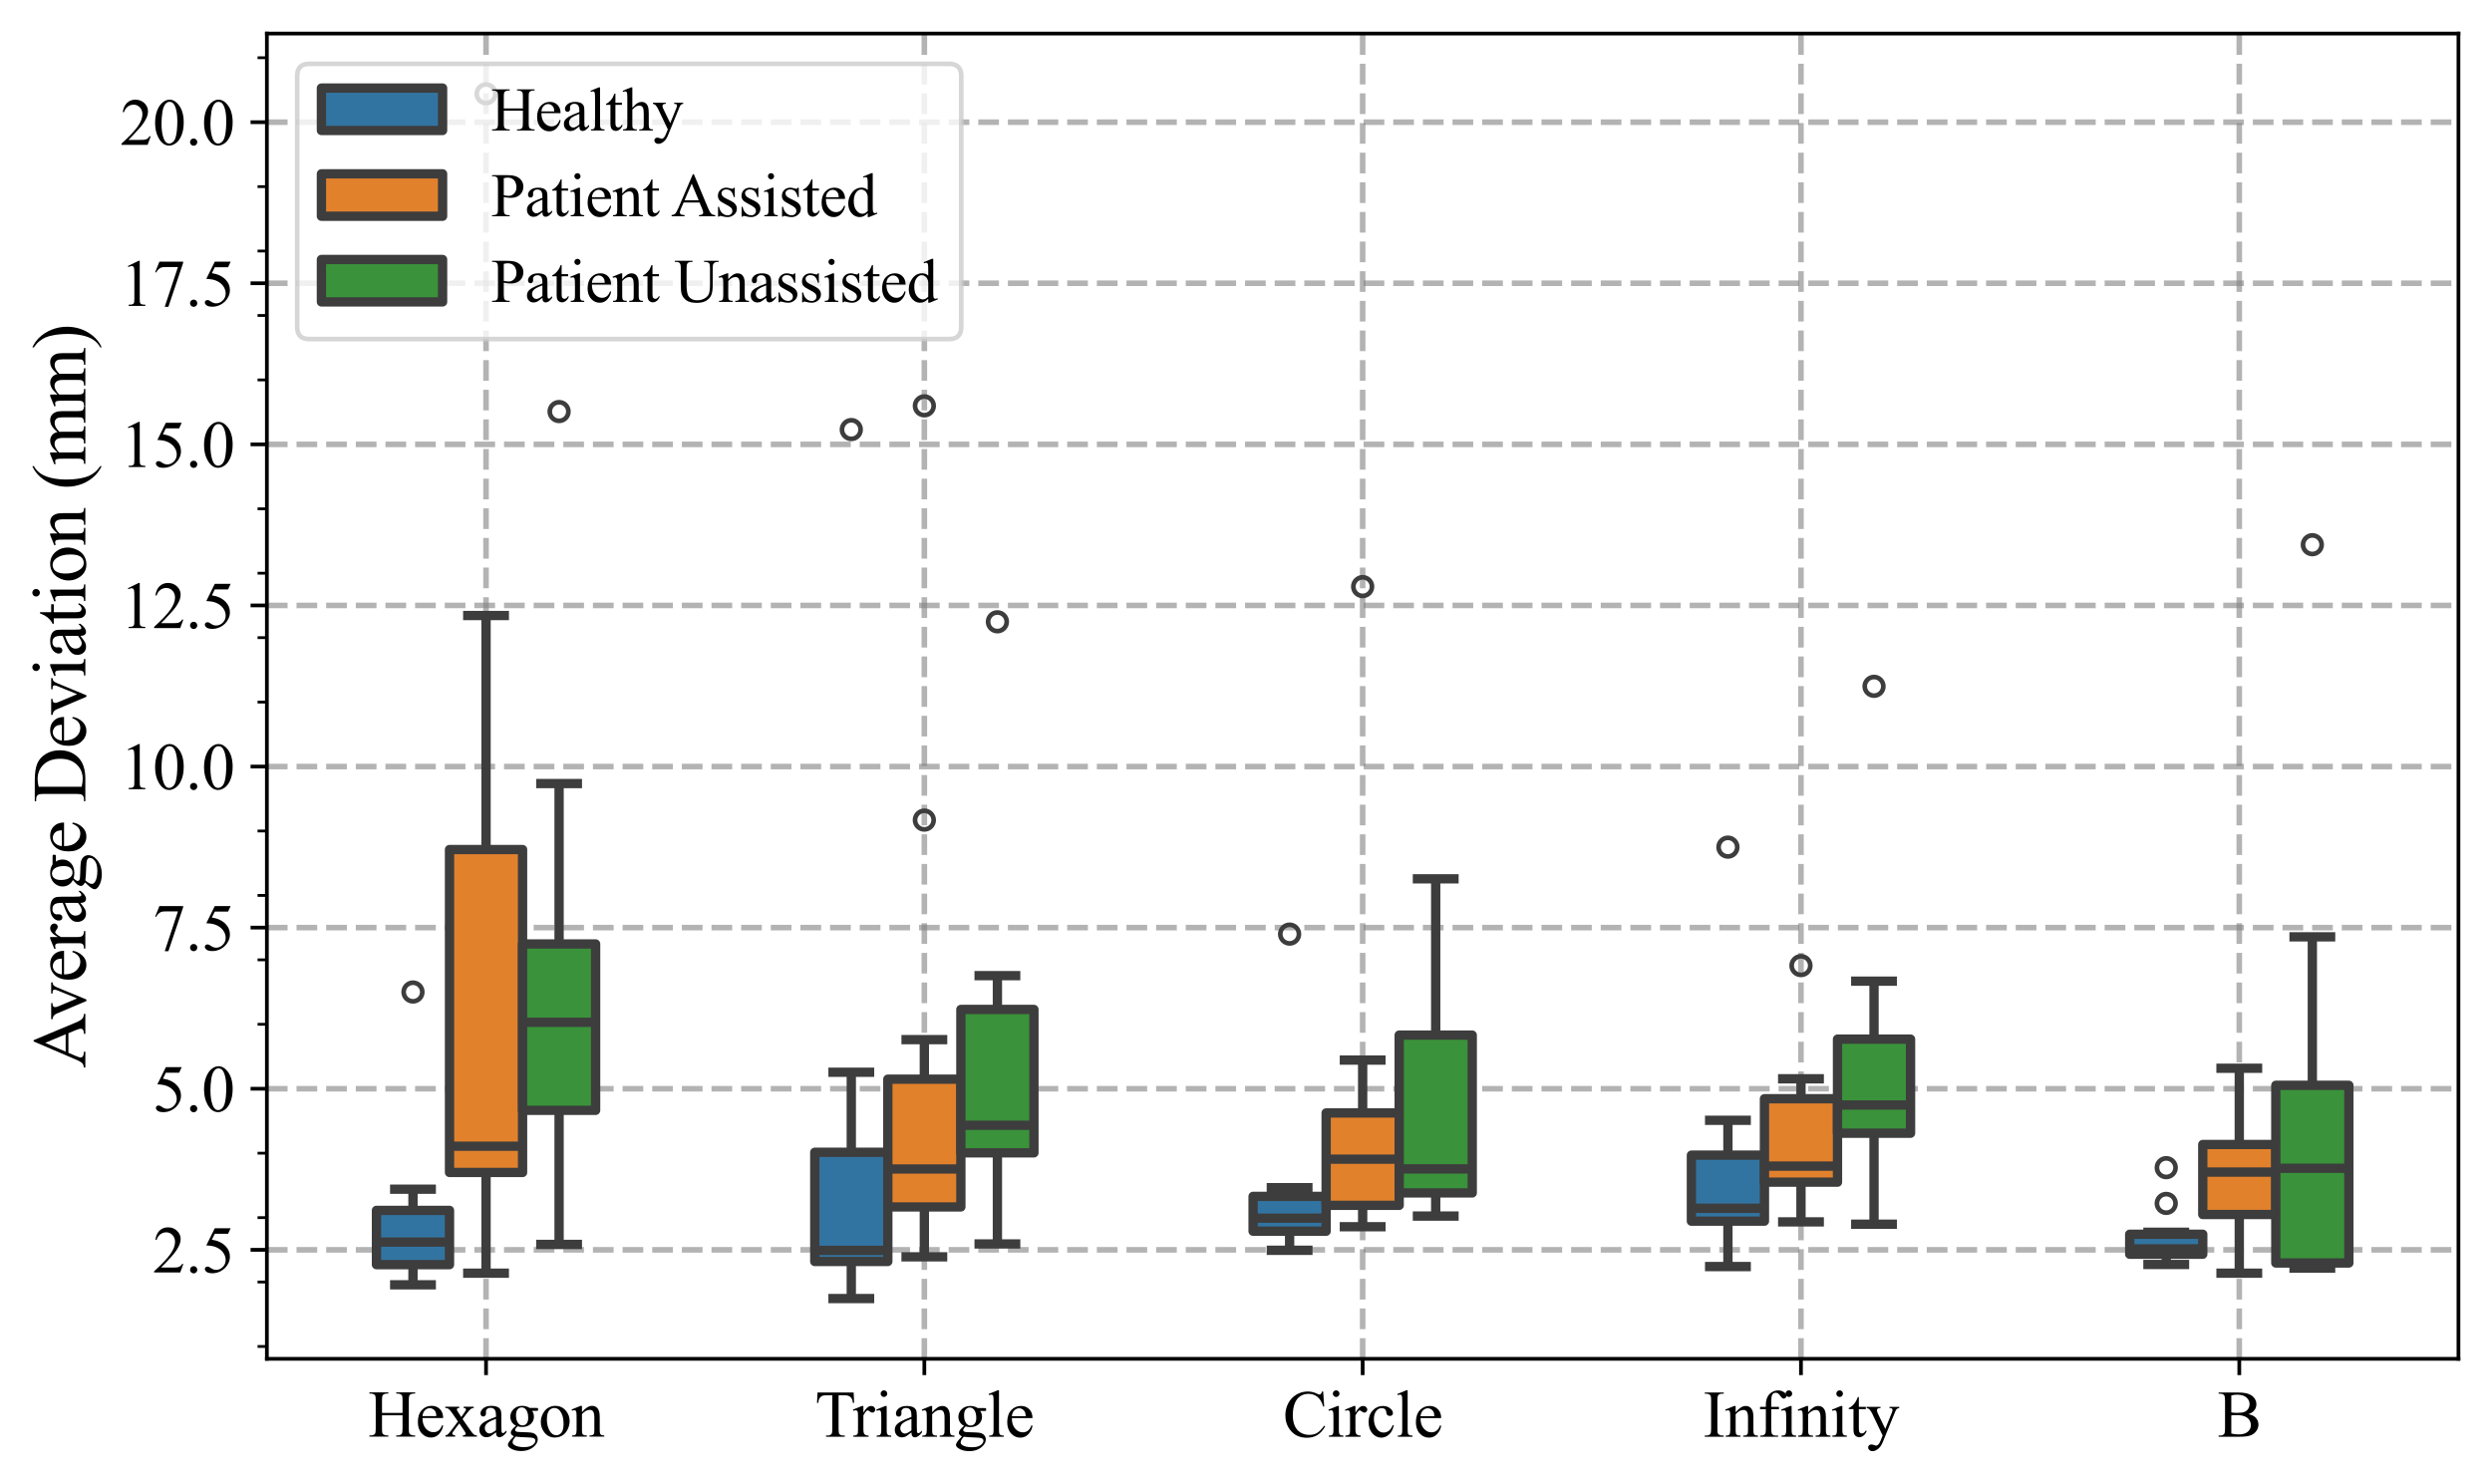 <?xml version="1.0" encoding="utf-8" standalone="no"?>
<!DOCTYPE svg PUBLIC "-//W3C//DTD SVG 1.1//EN"
  "http://www.w3.org/Graphics/SVG/1.1/DTD/svg11.dtd">
<svg xmlns:xlink="http://www.w3.org/1999/xlink" width="534.695pt" height="318.542pt" viewBox="0 0 534.695 318.542" xmlns="http://www.w3.org/2000/svg" version="1.1">
 <defs>
  <style type="text/css">*{stroke-linejoin: round; stroke-linecap: butt}</style>
 </defs>
 <g id="figure_1">
  <g id="patch_1">
   <path d="M 0 318.542 
L 534.695 318.542 
L 534.695 0 
L 0 0 
z
" style="fill: #ffffff"/>
  </g>
  <g id="axes_1">
   <g id="patch_2">
    <path d="M 57.263 291.6 
L 527.495 291.6 
L 527.495 7.2 
L 57.263 7.2 
z
" style="fill: #ffffff"/>
   </g>
   <g id="patch_3">
    <path d="M 104.286 302.78 
L 104.286 302.78 
L 104.286 302.78 
L 104.286 302.78 
z
" clip-path="url(#pcdf22fce9c)" style="fill: #3274a1; stroke: #3d3d3d; stroke-width: 2; stroke-linejoin: miter"/>
   </g>
   <g id="patch_4">
    <path d="M 104.286 302.78 
L 104.286 302.78 
L 104.286 302.78 
L 104.286 302.78 
z
" clip-path="url(#pcdf22fce9c)" style="fill: #e1812c; stroke: #3d3d3d; stroke-width: 2; stroke-linejoin: miter"/>
   </g>
   <g id="patch_5">
    <path d="M 104.286 302.78 
L 104.286 302.78 
L 104.286 302.78 
L 104.286 302.78 
z
" clip-path="url(#pcdf22fce9c)" style="fill: #3a923a; stroke: #3d3d3d; stroke-width: 2; stroke-linejoin: miter"/>
   </g>
   <g id="matplotlib.axis_1">
    <g id="xtick_1">
     <g id="line2d_1">
      <path d="M 104.286 291.6 
L 104.286 7.2 
" clip-path="url(#pcdf22fce9c)" style="fill: none; stroke-dasharray: 4.44,1.92; stroke-dashoffset: 0; stroke: #808080; stroke-opacity: 0.6; stroke-width: 1.2"/>
     </g>
     <g id="line2d_2">
      <defs>
       <path id="mfc6d0bd9a4" d="M 0 0 
L 0 3.5 
" style="stroke: #000000; stroke-width: 0.8"/>
      </defs>
      <g>
       <use xlink:href="#mfc6d0bd9a4" x="104.286" y="291.6" style="stroke: #000000; stroke-width: 0.8"/>
      </g>
     </g>
     <g id="text_1">
      <!-- Hexagon -->
      <g transform="translate(79.016 308.295) scale(0.14 -0.14)">
       <defs>
        <path id="TimesNewRomanPSMT-48" d="M 1316 2272 
L 3284 2272 
L 3284 3484 
Q 3284 3809 3244 3913 
Q 3213 3991 3113 4047 
Q 2978 4122 2828 4122 
L 2678 4122 
L 2678 4238 
L 4491 4238 
L 4491 4122 
L 4341 4122 
Q 4191 4122 4056 4050 
Q 3956 4000 3920 3898 
Q 3884 3797 3884 3484 
L 3884 750 
Q 3884 428 3925 325 
Q 3956 247 4053 191 
Q 4191 116 4341 116 
L 4491 116 
L 4491 0 
L 2678 0 
L 2678 116 
L 2828 116 
Q 3088 116 3206 269 
Q 3284 369 3284 750 
L 3284 2041 
L 1316 2041 
L 1316 750 
Q 1316 428 1356 325 
Q 1388 247 1488 191 
Q 1622 116 1772 116 
L 1925 116 
L 1925 0 
L 109 0 
L 109 116 
L 259 116 
Q 522 116 641 269 
Q 716 369 716 750 
L 716 3484 
Q 716 3809 675 3913 
Q 644 3991 547 4047 
Q 409 4122 259 4122 
L 109 4122 
L 109 4238 
L 1925 4238 
L 1925 4122 
L 1772 4122 
Q 1622 4122 1488 4050 
Q 1391 4000 1353 3898 
Q 1316 3797 1316 3484 
L 1316 2272 
z
" transform="scale(0.016)"/>
        <path id="TimesNewRomanPSMT-65" d="M 681 1784 
Q 678 1147 991 784 
Q 1303 422 1725 422 
Q 2006 422 2214 576 
Q 2422 731 2563 1106 
L 2659 1044 
Q 2594 616 2278 264 
Q 1963 -88 1488 -88 
Q 972 -88 605 314 
Q 238 716 238 1394 
Q 238 2128 614 2539 
Q 991 2950 1559 2950 
Q 2041 2950 2350 2633 
Q 2659 2316 2659 1784 
L 681 1784 
z
M 681 1966 
L 2006 1966 
Q 1991 2241 1941 2353 
Q 1863 2528 1708 2628 
Q 1553 2728 1384 2728 
Q 1125 2728 920 2526 
Q 716 2325 681 1966 
z
" transform="scale(0.016)"/>
        <path id="TimesNewRomanPSMT-78" d="M 84 2863 
L 1431 2863 
L 1431 2747 
Q 1303 2747 1251 2703 
Q 1200 2659 1200 2588 
Q 1200 2513 1309 2356 
Q 1344 2306 1413 2200 
L 1616 1875 
L 1850 2200 
Q 2075 2509 2075 2591 
Q 2075 2656 2022 2701 
Q 1969 2747 1850 2747 
L 1850 2863 
L 2819 2863 
L 2819 2747 
Q 2666 2738 2553 2663 
Q 2400 2556 2134 2200 
L 1744 1678 
L 2456 653 
Q 2719 275 2831 198 
Q 2944 122 3122 113 
L 3122 0 
L 1772 0 
L 1772 113 
Q 1913 113 1991 175 
Q 2050 219 2050 291 
Q 2050 363 1850 653 
L 1431 1266 
L 972 653 
Q 759 369 759 316 
Q 759 241 829 180 
Q 900 119 1041 113 
L 1041 0 
L 106 0 
L 106 113 
Q 219 128 303 191 
Q 422 281 703 653 
L 1303 1450 
L 759 2238 
Q 528 2575 401 2661 
Q 275 2747 84 2747 
L 84 2863 
z
" transform="scale(0.016)"/>
        <path id="TimesNewRomanPSMT-61" d="M 1822 413 
Q 1381 72 1269 19 
Q 1100 -59 909 -59 
Q 613 -59 420 144 
Q 228 347 228 678 
Q 228 888 322 1041 
Q 450 1253 767 1440 
Q 1084 1628 1822 1897 
L 1822 2009 
Q 1822 2438 1686 2597 
Q 1550 2756 1291 2756 
Q 1094 2756 978 2650 
Q 859 2544 859 2406 
L 866 2225 
Q 866 2081 792 2003 
Q 719 1925 600 1925 
Q 484 1925 411 2006 
Q 338 2088 338 2228 
Q 338 2497 613 2722 
Q 888 2947 1384 2947 
Q 1766 2947 2009 2819 
Q 2194 2722 2281 2516 
Q 2338 2381 2338 1966 
L 2338 994 
Q 2338 584 2353 492 
Q 2369 400 2405 369 
Q 2441 338 2488 338 
Q 2538 338 2575 359 
Q 2641 400 2828 588 
L 2828 413 
Q 2478 -56 2159 -56 
Q 2006 -56 1915 50 
Q 1825 156 1822 413 
z
M 1822 616 
L 1822 1706 
Q 1350 1519 1213 1441 
Q 966 1303 859 1153 
Q 753 1003 753 825 
Q 753 600 887 451 
Q 1022 303 1197 303 
Q 1434 303 1822 616 
z
" transform="scale(0.016)"/>
        <path id="TimesNewRomanPSMT-67" d="M 966 1044 
Q 703 1172 562 1401 
Q 422 1631 422 1909 
Q 422 2334 742 2640 
Q 1063 2947 1563 2947 
Q 1972 2947 2272 2747 
L 2878 2747 
Q 3013 2747 3034 2739 
Q 3056 2731 3066 2713 
Q 3084 2684 3084 2613 
Q 3084 2531 3069 2500 
Q 3059 2484 3036 2475 
Q 3013 2466 2878 2466 
L 2506 2466 
Q 2681 2241 2681 1891 
Q 2681 1491 2375 1206 
Q 2069 922 1553 922 
Q 1341 922 1119 984 
Q 981 866 932 777 
Q 884 688 884 625 
Q 884 572 936 522 
Q 988 472 1138 450 
Q 1225 438 1575 428 
Q 2219 413 2409 384 
Q 2700 344 2873 169 
Q 3047 -6 3047 -263 
Q 3047 -616 2716 -925 
Q 2228 -1381 1444 -1381 
Q 841 -1381 425 -1109 
Q 191 -953 191 -784 
Q 191 -709 225 -634 
Q 278 -519 444 -313 
Q 466 -284 763 25 
Q 600 122 533 198 
Q 466 275 466 372 
Q 466 481 555 628 
Q 644 775 966 1044 
z
M 1509 2797 
Q 1278 2797 1122 2612 
Q 966 2428 966 2047 
Q 966 1553 1178 1281 
Q 1341 1075 1591 1075 
Q 1828 1075 1981 1253 
Q 2134 1431 2134 1813 
Q 2134 2309 1919 2591 
Q 1759 2797 1509 2797 
z
M 934 0 
Q 788 -159 713 -296 
Q 638 -434 638 -550 
Q 638 -700 819 -813 
Q 1131 -1006 1722 -1006 
Q 2284 -1006 2551 -807 
Q 2819 -609 2819 -384 
Q 2819 -222 2659 -153 
Q 2497 -84 2016 -72 
Q 1313 -53 934 0 
z
" transform="scale(0.016)"/>
        <path id="TimesNewRomanPSMT-6f" d="M 1600 2947 
Q 2250 2947 2644 2453 
Q 2978 2031 2978 1484 
Q 2978 1100 2793 706 
Q 2609 313 2286 112 
Q 1963 -88 1566 -88 
Q 919 -88 538 428 
Q 216 863 216 1403 
Q 216 1797 411 2186 
Q 606 2575 925 2761 
Q 1244 2947 1600 2947 
z
M 1503 2744 
Q 1338 2744 1170 2645 
Q 1003 2547 900 2300 
Q 797 2053 797 1666 
Q 797 1041 1045 587 
Q 1294 134 1700 134 
Q 2003 134 2200 384 
Q 2397 634 2397 1244 
Q 2397 2006 2069 2444 
Q 1847 2744 1503 2744 
z
" transform="scale(0.016)"/>
        <path id="TimesNewRomanPSMT-6e" d="M 1034 2341 
Q 1538 2947 1994 2947 
Q 2228 2947 2397 2830 
Q 2566 2713 2666 2444 
Q 2734 2256 2734 1869 
L 2734 647 
Q 2734 375 2778 278 
Q 2813 200 2889 156 
Q 2966 113 3172 113 
L 3172 0 
L 1756 0 
L 1756 113 
L 1816 113 
Q 2016 113 2095 173 
Q 2175 234 2206 353 
Q 2219 400 2219 647 
L 2219 1819 
Q 2219 2209 2117 2386 
Q 2016 2563 1775 2563 
Q 1403 2563 1034 2156 
L 1034 647 
Q 1034 356 1069 288 
Q 1113 197 1189 155 
Q 1266 113 1500 113 
L 1500 0 
L 84 0 
L 84 113 
L 147 113 
Q 366 113 442 223 
Q 519 334 519 647 
L 519 1709 
Q 519 2225 495 2337 
Q 472 2450 423 2490 
Q 375 2531 294 2531 
Q 206 2531 84 2484 
L 38 2597 
L 900 2947 
L 1034 2947 
L 1034 2341 
z
" transform="scale(0.016)"/>
       </defs>
       <use xlink:href="#TimesNewRomanPSMT-48"/>
       <use xlink:href="#TimesNewRomanPSMT-65" transform="translate(72.217 0)"/>
       <use xlink:href="#TimesNewRomanPSMT-78" transform="translate(116.602 0)"/>
       <use xlink:href="#TimesNewRomanPSMT-61" transform="translate(166.602 0)"/>
       <use xlink:href="#TimesNewRomanPSMT-67" transform="translate(210.986 0)"/>
       <use xlink:href="#TimesNewRomanPSMT-6f" transform="translate(260.986 0)"/>
       <use xlink:href="#TimesNewRomanPSMT-6e" transform="translate(310.986 0)"/>
      </g>
     </g>
    </g>
    <g id="xtick_2">
     <g id="line2d_3">
      <path d="M 198.332 291.6 
L 198.332 7.2 
" clip-path="url(#pcdf22fce9c)" style="fill: none; stroke-dasharray: 4.44,1.92; stroke-dashoffset: 0; stroke: #808080; stroke-opacity: 0.6; stroke-width: 1.2"/>
     </g>
     <g id="line2d_4">
      <g>
       <use xlink:href="#mfc6d0bd9a4" x="198.332" y="291.6" style="stroke: #000000; stroke-width: 0.8"/>
      </g>
     </g>
     <g id="text_2">
      <!-- Triangle -->
      <g transform="translate(174.867 308.321) scale(0.14 -0.14)">
       <defs>
        <path id="TimesNewRomanPSMT-54" d="M 3703 4238 
L 3750 3244 
L 3631 3244 
Q 3597 3506 3538 3619 
Q 3441 3800 3280 3886 
Q 3119 3972 2856 3972 
L 2259 3972 
L 2259 734 
Q 2259 344 2344 247 
Q 2463 116 2709 116 
L 2856 116 
L 2856 0 
L 1059 0 
L 1059 116 
L 1209 116 
Q 1478 116 1591 278 
Q 1659 378 1659 734 
L 1659 3972 
L 1150 3972 
Q 853 3972 728 3928 
Q 566 3869 450 3700 
Q 334 3531 313 3244 
L 194 3244 
L 244 4238 
L 3703 4238 
z
" transform="scale(0.016)"/>
        <path id="TimesNewRomanPSMT-72" d="M 1038 2947 
L 1038 2303 
Q 1397 2947 1775 2947 
Q 1947 2947 2059 2842 
Q 2172 2738 2172 2600 
Q 2172 2478 2090 2393 
Q 2009 2309 1897 2309 
Q 1788 2309 1652 2417 
Q 1516 2525 1450 2525 
Q 1394 2525 1328 2463 
Q 1188 2334 1038 2041 
L 1038 669 
Q 1038 431 1097 309 
Q 1138 225 1241 169 
Q 1344 113 1538 113 
L 1538 0 
L 72 0 
L 72 113 
Q 291 113 397 181 
Q 475 231 506 341 
Q 522 394 522 644 
L 522 1753 
Q 522 2253 501 2348 
Q 481 2444 426 2487 
Q 372 2531 291 2531 
Q 194 2531 72 2484 
L 41 2597 
L 906 2947 
L 1038 2947 
z
" transform="scale(0.016)"/>
        <path id="TimesNewRomanPSMT-69" d="M 928 4444 
Q 1059 4444 1151 4351 
Q 1244 4259 1244 4128 
Q 1244 3997 1151 3903 
Q 1059 3809 928 3809 
Q 797 3809 703 3903 
Q 609 3997 609 4128 
Q 609 4259 701 4351 
Q 794 4444 928 4444 
z
M 1188 2947 
L 1188 647 
Q 1188 378 1227 289 
Q 1266 200 1342 156 
Q 1419 113 1622 113 
L 1622 0 
L 231 0 
L 231 113 
Q 441 113 512 153 
Q 584 194 626 287 
Q 669 381 669 647 
L 669 1750 
Q 669 2216 641 2353 
Q 619 2453 572 2492 
Q 525 2531 444 2531 
Q 356 2531 231 2484 
L 188 2597 
L 1050 2947 
L 1188 2947 
z
" transform="scale(0.016)"/>
        <path id="TimesNewRomanPSMT-6c" d="M 1184 4444 
L 1184 647 
Q 1184 378 1223 290 
Q 1263 203 1344 158 
Q 1425 113 1647 113 
L 1647 0 
L 244 0 
L 244 113 
Q 441 113 512 153 
Q 584 194 625 287 
Q 666 381 666 647 
L 666 3247 
Q 666 3731 644 3842 
Q 622 3953 573 3993 
Q 525 4034 450 4034 
Q 369 4034 244 3984 
L 191 4094 
L 1044 4444 
L 1184 4444 
z
" transform="scale(0.016)"/>
       </defs>
       <use xlink:href="#TimesNewRomanPSMT-54"/>
       <use xlink:href="#TimesNewRomanPSMT-72" transform="translate(57.584 0)"/>
       <use xlink:href="#TimesNewRomanPSMT-69" transform="translate(90.885 0)"/>
       <use xlink:href="#TimesNewRomanPSMT-61" transform="translate(118.668 0)"/>
       <use xlink:href="#TimesNewRomanPSMT-6e" transform="translate(163.053 0)"/>
       <use xlink:href="#TimesNewRomanPSMT-67" transform="translate(213.053 0)"/>
       <use xlink:href="#TimesNewRomanPSMT-6c" transform="translate(263.053 0)"/>
       <use xlink:href="#TimesNewRomanPSMT-65" transform="translate(290.836 0)"/>
      </g>
     </g>
    </g>
    <g id="xtick_3">
     <g id="line2d_5">
      <path d="M 292.379 291.6 
L 292.379 7.2 
" clip-path="url(#pcdf22fce9c)" style="fill: none; stroke-dasharray: 4.44,1.92; stroke-dashoffset: 0; stroke: #808080; stroke-opacity: 0.6; stroke-width: 1.2"/>
     </g>
     <g id="line2d_6">
      <g>
       <use xlink:href="#mfc6d0bd9a4" x="292.379" y="291.6" style="stroke: #000000; stroke-width: 0.8"/>
      </g>
     </g>
     <g id="text_3">
      <!-- Circle -->
      <g transform="translate(275.275 308.321) scale(0.14 -0.14)">
       <defs>
        <path id="TimesNewRomanPSMT-43" d="M 3853 4334 
L 3950 2894 
L 3853 2894 
Q 3659 3541 3300 3825 
Q 2941 4109 2438 4109 
Q 2016 4109 1675 3895 
Q 1334 3681 1139 3212 
Q 944 2744 944 2047 
Q 944 1472 1128 1050 
Q 1313 628 1683 403 
Q 2053 178 2528 178 
Q 2941 178 3256 354 
Q 3572 531 3950 1056 
L 4047 994 
Q 3728 428 3303 165 
Q 2878 -97 2294 -97 
Q 1241 -97 663 684 
Q 231 1266 231 2053 
Q 231 2688 515 3219 
Q 800 3750 1298 4042 
Q 1797 4334 2388 4334 
Q 2847 4334 3294 4109 
Q 3425 4041 3481 4041 
Q 3566 4041 3628 4100 
Q 3709 4184 3744 4334 
L 3853 4334 
z
" transform="scale(0.016)"/>
        <path id="TimesNewRomanPSMT-63" d="M 2631 1088 
Q 2516 522 2178 217 
Q 1841 -88 1431 -88 
Q 944 -88 581 321 
Q 219 731 219 1428 
Q 219 2103 620 2525 
Q 1022 2947 1584 2947 
Q 2006 2947 2278 2723 
Q 2550 2500 2550 2259 
Q 2550 2141 2473 2067 
Q 2397 1994 2259 1994 
Q 2075 1994 1981 2113 
Q 1928 2178 1911 2362 
Q 1894 2547 1784 2644 
Q 1675 2738 1481 2738 
Q 1169 2738 978 2506 
Q 725 2200 725 1697 
Q 725 1184 976 792 
Q 1228 400 1656 400 
Q 1963 400 2206 609 
Q 2378 753 2541 1131 
L 2631 1088 
z
" transform="scale(0.016)"/>
       </defs>
       <use xlink:href="#TimesNewRomanPSMT-43"/>
       <use xlink:href="#TimesNewRomanPSMT-69" transform="translate(66.699 0)"/>
       <use xlink:href="#TimesNewRomanPSMT-72" transform="translate(94.482 0)"/>
       <use xlink:href="#TimesNewRomanPSMT-63" transform="translate(127.783 0)"/>
       <use xlink:href="#TimesNewRomanPSMT-6c" transform="translate(172.168 0)"/>
       <use xlink:href="#TimesNewRomanPSMT-65" transform="translate(199.951 0)"/>
      </g>
     </g>
    </g>
    <g id="xtick_4">
     <g id="line2d_7">
      <path d="M 386.425 291.6 
L 386.425 7.2 
" clip-path="url(#pcdf22fce9c)" style="fill: none; stroke-dasharray: 4.44,1.92; stroke-dashoffset: 0; stroke: #808080; stroke-opacity: 0.6; stroke-width: 1.2"/>
     </g>
     <g id="line2d_8">
      <g>
       <use xlink:href="#mfc6d0bd9a4" x="386.425" y="291.6" style="stroke: #000000; stroke-width: 0.8"/>
      </g>
     </g>
     <g id="text_4">
      <!-- Infinity -->
      <g transform="translate(365.43 308.321) scale(0.14 -0.14)">
       <defs>
        <path id="TimesNewRomanPSMT-49" d="M 1975 116 
L 1975 0 
L 159 0 
L 159 116 
L 309 116 
Q 572 116 691 269 
Q 766 369 766 750 
L 766 3488 
Q 766 3809 725 3913 
Q 694 3991 597 4047 
Q 459 4122 309 4122 
L 159 4122 
L 159 4238 
L 1975 4238 
L 1975 4122 
L 1822 4122 
Q 1563 4122 1444 3969 
Q 1366 3869 1366 3488 
L 1366 750 
Q 1366 428 1406 325 
Q 1438 247 1538 191 
Q 1672 116 1822 116 
L 1975 116 
z
" transform="scale(0.016)"/>
        <path id="TimesNewRomanPSMT-66" d="M 1319 2638 
L 1319 756 
Q 1319 356 1406 250 
Q 1522 113 1716 113 
L 1975 113 
L 1975 0 
L 266 0 
L 266 113 
L 394 113 
Q 519 113 622 175 
Q 725 238 764 344 
Q 803 450 803 756 
L 803 2638 
L 247 2638 
L 247 2863 
L 803 2863 
L 803 3050 
Q 803 3478 940 3775 
Q 1078 4072 1361 4255 
Q 1644 4438 1997 4438 
Q 2325 4438 2600 4225 
Q 2781 4084 2781 3909 
Q 2781 3816 2700 3733 
Q 2619 3650 2525 3650 
Q 2453 3650 2373 3701 
Q 2294 3753 2178 3923 
Q 2063 4094 1966 4153 
Q 1869 4213 1750 4213 
Q 1606 4213 1506 4136 
Q 1406 4059 1362 3898 
Q 1319 3738 1319 3069 
L 1319 2863 
L 2056 2863 
L 2056 2638 
L 1319 2638 
z
" transform="scale(0.016)"/>
        <path id="TimesNewRomanPSMT-74" d="M 1031 3803 
L 1031 2863 
L 1700 2863 
L 1700 2644 
L 1031 2644 
L 1031 788 
Q 1031 509 1111 412 
Q 1191 316 1316 316 
Q 1419 316 1516 380 
Q 1613 444 1666 569 
L 1788 569 
Q 1678 263 1478 108 
Q 1278 -47 1066 -47 
Q 922 -47 784 33 
Q 647 113 581 261 
Q 516 409 516 719 
L 516 2644 
L 63 2644 
L 63 2747 
Q 234 2816 414 2980 
Q 594 3144 734 3369 
Q 806 3488 934 3803 
L 1031 3803 
z
" transform="scale(0.016)"/>
        <path id="TimesNewRomanPSMT-79" d="M 38 2863 
L 1372 2863 
L 1372 2747 
L 1306 2747 
Q 1166 2747 1095 2686 
Q 1025 2625 1025 2534 
Q 1025 2413 1128 2197 
L 1825 753 
L 2466 2334 
Q 2519 2463 2519 2588 
Q 2519 2644 2497 2672 
Q 2472 2706 2419 2726 
Q 2366 2747 2231 2747 
L 2231 2863 
L 3163 2863 
L 3163 2747 
Q 3047 2734 2984 2696 
Q 2922 2659 2847 2556 
Q 2819 2513 2741 2316 
L 1575 -541 
Q 1406 -956 1132 -1168 
Q 859 -1381 606 -1381 
Q 422 -1381 303 -1275 
Q 184 -1169 184 -1031 
Q 184 -900 270 -820 
Q 356 -741 506 -741 
Q 609 -741 788 -809 
Q 913 -856 944 -856 
Q 1038 -856 1148 -759 
Q 1259 -663 1372 -384 
L 1575 113 
L 547 2272 
Q 500 2369 397 2513 
Q 319 2622 269 2659 
Q 197 2709 38 2747 
L 38 2863 
z
" transform="scale(0.016)"/>
       </defs>
       <use xlink:href="#TimesNewRomanPSMT-49"/>
       <use xlink:href="#TimesNewRomanPSMT-6e" transform="translate(33.301 0)"/>
       <use xlink:href="#TimesNewRomanPSMT-66" transform="translate(83.301 0)"/>
       <use xlink:href="#TimesNewRomanPSMT-69" transform="translate(116.602 0)"/>
       <use xlink:href="#TimesNewRomanPSMT-6e" transform="translate(144.385 0)"/>
       <use xlink:href="#TimesNewRomanPSMT-69" transform="translate(194.385 0)"/>
       <use xlink:href="#TimesNewRomanPSMT-74" transform="translate(222.168 0)"/>
       <use xlink:href="#TimesNewRomanPSMT-79" transform="translate(249.951 0)"/>
      </g>
     </g>
    </g>
    <g id="xtick_5">
     <g id="line2d_9">
      <path d="M 480.472 291.6 
L 480.472 7.2 
" clip-path="url(#pcdf22fce9c)" style="fill: none; stroke-dasharray: 4.44,1.92; stroke-dashoffset: 0; stroke: #808080; stroke-opacity: 0.6; stroke-width: 1.2"/>
     </g>
     <g id="line2d_10">
      <g>
       <use xlink:href="#mfc6d0bd9a4" x="480.472" y="291.6" style="stroke: #000000; stroke-width: 0.8"/>
      </g>
     </g>
     <g id="text_5">
      <!-- B -->
      <g transform="translate(475.803 308.321) scale(0.14 -0.14)">
       <defs>
        <path id="TimesNewRomanPSMT-42" d="M 2956 2163 
Q 3397 2069 3616 1863 
Q 3919 1575 3919 1159 
Q 3919 844 3719 555 
Q 3519 266 3170 133 
Q 2822 0 2106 0 
L 106 0 
L 106 116 
L 266 116 
Q 531 116 647 284 
Q 719 394 719 750 
L 719 3488 
Q 719 3881 628 3984 
Q 506 4122 266 4122 
L 106 4122 
L 106 4238 
L 1938 4238 
Q 2450 4238 2759 4163 
Q 3228 4050 3475 3764 
Q 3722 3478 3722 3106 
Q 3722 2788 3528 2536 
Q 3334 2284 2956 2163 
z
M 1319 2331 
Q 1434 2309 1582 2298 
Q 1731 2288 1909 2288 
Q 2366 2288 2595 2386 
Q 2825 2484 2947 2687 
Q 3069 2891 3069 3131 
Q 3069 3503 2766 3765 
Q 2463 4028 1881 4028 
Q 1569 4028 1319 3959 
L 1319 2331 
z
M 1319 306 
Q 1681 222 2034 222 
Q 2600 222 2897 476 
Q 3194 731 3194 1106 
Q 3194 1353 3059 1581 
Q 2925 1809 2622 1940 
Q 2319 2072 1872 2072 
Q 1678 2072 1540 2065 
Q 1403 2059 1319 2044 
L 1319 306 
z
" transform="scale(0.016)"/>
       </defs>
       <use xlink:href="#TimesNewRomanPSMT-42"/>
      </g>
     </g>
    </g>
   </g>
   <g id="matplotlib.axis_2">
    <g id="ytick_1">
     <g id="line2d_11">
      <path d="M 57.263 268.21 
L 527.495 268.21 
" clip-path="url(#pcdf22fce9c)" style="fill: none; stroke-dasharray: 4.44,1.92; stroke-dashoffset: 0; stroke: #808080; stroke-opacity: 0.6; stroke-width: 1.2"/>
     </g>
     <g id="line2d_12">
      <defs>
       <path id="m514bd93c47" d="M 0 0 
L -3.5 0 
" style="stroke: #000000; stroke-width: 0.8"/>
      </defs>
      <g>
       <use xlink:href="#m514bd93c47" x="57.263" y="268.21" style="stroke: #000000; stroke-width: 0.8"/>
      </g>
     </g>
     <g id="text_6">
      <!-- 2.5 -->
      <g transform="translate(32.763 273.07) scale(0.14 -0.14)">
       <defs>
        <path id="TimesNewRomanPSMT-32" d="M 2934 816 
L 2638 0 
L 138 0 
L 138 116 
Q 1241 1122 1691 1759 
Q 2141 2397 2141 2925 
Q 2141 3328 1894 3587 
Q 1647 3847 1303 3847 
Q 991 3847 742 3664 
Q 494 3481 375 3128 
L 259 3128 
Q 338 3706 661 4015 
Q 984 4325 1469 4325 
Q 1984 4325 2329 3994 
Q 2675 3663 2675 3213 
Q 2675 2891 2525 2569 
Q 2294 2063 1775 1497 
Q 997 647 803 472 
L 1909 472 
Q 2247 472 2383 497 
Q 2519 522 2628 598 
Q 2738 675 2819 816 
L 2934 816 
z
" transform="scale(0.016)"/>
        <path id="TimesNewRomanPSMT-2e" d="M 800 606 
Q 947 606 1047 504 
Q 1147 403 1147 259 
Q 1147 116 1045 14 
Q 944 -88 800 -88 
Q 656 -88 554 14 
Q 453 116 453 259 
Q 453 406 554 506 
Q 656 606 800 606 
z
" transform="scale(0.016)"/>
        <path id="TimesNewRomanPSMT-35" d="M 2778 4238 
L 2534 3706 
L 1259 3706 
L 981 3138 
Q 1809 3016 2294 2522 
Q 2709 2097 2709 1522 
Q 2709 1188 2573 903 
Q 2438 619 2231 419 
Q 2025 219 1772 97 
Q 1413 -75 1034 -75 
Q 653 -75 479 54 
Q 306 184 306 341 
Q 306 428 378 495 
Q 450 563 559 563 
Q 641 563 702 538 
Q 763 513 909 409 
Q 1144 247 1384 247 
Q 1750 247 2026 523 
Q 2303 800 2303 1197 
Q 2303 1581 2056 1914 
Q 1809 2247 1375 2428 
Q 1034 2569 447 2591 
L 1259 4238 
L 2778 4238 
z
" transform="scale(0.016)"/>
       </defs>
       <use xlink:href="#TimesNewRomanPSMT-32"/>
       <use xlink:href="#TimesNewRomanPSMT-2e" transform="translate(50 0)"/>
       <use xlink:href="#TimesNewRomanPSMT-35" transform="translate(75 0)"/>
      </g>
     </g>
    </g>
    <g id="ytick_2">
     <g id="line2d_13">
      <path d="M 57.263 233.64 
L 527.495 233.64 
" clip-path="url(#pcdf22fce9c)" style="fill: none; stroke-dasharray: 4.44,1.92; stroke-dashoffset: 0; stroke: #808080; stroke-opacity: 0.6; stroke-width: 1.2"/>
     </g>
     <g id="line2d_14">
      <g>
       <use xlink:href="#m514bd93c47" x="57.263" y="233.64" style="stroke: #000000; stroke-width: 0.8"/>
      </g>
     </g>
     <g id="text_7">
      <!-- 5.0 -->
      <g transform="translate(32.763 238.5) scale(0.14 -0.14)">
       <defs>
        <path id="TimesNewRomanPSMT-30" d="M 231 2094 
Q 231 2819 450 3342 
Q 669 3866 1031 4122 
Q 1313 4325 1613 4325 
Q 2100 4325 2488 3828 
Q 2972 3213 2972 2159 
Q 2972 1422 2759 906 
Q 2547 391 2217 158 
Q 1888 -75 1581 -75 
Q 975 -75 572 641 
Q 231 1244 231 2094 
z
M 844 2016 
Q 844 1141 1059 588 
Q 1238 122 1591 122 
Q 1759 122 1940 273 
Q 2122 425 2216 781 
Q 2359 1319 2359 2297 
Q 2359 3022 2209 3506 
Q 2097 3866 1919 4016 
Q 1791 4119 1609 4119 
Q 1397 4119 1231 3928 
Q 1006 3669 925 3112 
Q 844 2556 844 2016 
z
" transform="scale(0.016)"/>
       </defs>
       <use xlink:href="#TimesNewRomanPSMT-35"/>
       <use xlink:href="#TimesNewRomanPSMT-2e" transform="translate(50 0)"/>
       <use xlink:href="#TimesNewRomanPSMT-30" transform="translate(75 0)"/>
      </g>
     </g>
    </g>
    <g id="ytick_3">
     <g id="line2d_15">
      <path d="M 57.263 199.069 
L 527.495 199.069 
" clip-path="url(#pcdf22fce9c)" style="fill: none; stroke-dasharray: 4.44,1.92; stroke-dashoffset: 0; stroke: #808080; stroke-opacity: 0.6; stroke-width: 1.2"/>
     </g>
     <g id="line2d_16">
      <g>
       <use xlink:href="#m514bd93c47" x="57.263" y="199.069" style="stroke: #000000; stroke-width: 0.8"/>
      </g>
     </g>
     <g id="text_8">
      <!-- 7.5 -->
      <g transform="translate(32.763 203.93) scale(0.14 -0.14)">
       <defs>
        <path id="TimesNewRomanPSMT-37" d="M 644 4238 
L 2916 4238 
L 2916 4119 
L 1503 -88 
L 1153 -88 
L 2419 3728 
L 1253 3728 
Q 900 3728 750 3644 
Q 488 3500 328 3200 
L 238 3234 
L 644 4238 
z
" transform="scale(0.016)"/>
       </defs>
       <use xlink:href="#TimesNewRomanPSMT-37"/>
       <use xlink:href="#TimesNewRomanPSMT-2e" transform="translate(50 0)"/>
       <use xlink:href="#TimesNewRomanPSMT-35" transform="translate(75 0)"/>
      </g>
     </g>
    </g>
    <g id="ytick_4">
     <g id="line2d_17">
      <path d="M 57.263 164.499 
L 527.495 164.499 
" clip-path="url(#pcdf22fce9c)" style="fill: none; stroke-dasharray: 4.44,1.92; stroke-dashoffset: 0; stroke: #808080; stroke-opacity: 0.6; stroke-width: 1.2"/>
     </g>
     <g id="line2d_18">
      <g>
       <use xlink:href="#m514bd93c47" x="57.263" y="164.499" style="stroke: #000000; stroke-width: 0.8"/>
      </g>
     </g>
     <g id="text_9">
      <!-- 10.0 -->
      <g transform="translate(25.762 169.36) scale(0.14 -0.14)">
       <defs>
        <path id="TimesNewRomanPSMT-31" d="M 750 3822 
L 1781 4325 
L 1884 4325 
L 1884 747 
Q 1884 391 1914 303 
Q 1944 216 2037 169 
Q 2131 122 2419 116 
L 2419 0 
L 825 0 
L 825 116 
Q 1125 122 1212 167 
Q 1300 213 1334 289 
Q 1369 366 1369 747 
L 1369 3034 
Q 1369 3497 1338 3628 
Q 1316 3728 1258 3775 
Q 1200 3822 1119 3822 
Q 1003 3822 797 3725 
L 750 3822 
z
" transform="scale(0.016)"/>
       </defs>
       <use xlink:href="#TimesNewRomanPSMT-31"/>
       <use xlink:href="#TimesNewRomanPSMT-30" transform="translate(50 0)"/>
       <use xlink:href="#TimesNewRomanPSMT-2e" transform="translate(100 0)"/>
       <use xlink:href="#TimesNewRomanPSMT-30" transform="translate(125 0)"/>
      </g>
     </g>
    </g>
    <g id="ytick_5">
     <g id="line2d_19">
      <path d="M 57.263 129.929 
L 527.495 129.929 
" clip-path="url(#pcdf22fce9c)" style="fill: none; stroke-dasharray: 4.44,1.92; stroke-dashoffset: 0; stroke: #808080; stroke-opacity: 0.6; stroke-width: 1.2"/>
     </g>
     <g id="line2d_20">
      <g>
       <use xlink:href="#m514bd93c47" x="57.263" y="129.929" style="stroke: #000000; stroke-width: 0.8"/>
      </g>
     </g>
     <g id="text_10">
      <!-- 12.5 -->
      <g transform="translate(25.762 134.79) scale(0.14 -0.14)">
       <use xlink:href="#TimesNewRomanPSMT-31"/>
       <use xlink:href="#TimesNewRomanPSMT-32" transform="translate(50 0)"/>
       <use xlink:href="#TimesNewRomanPSMT-2e" transform="translate(100 0)"/>
       <use xlink:href="#TimesNewRomanPSMT-35" transform="translate(125 0)"/>
      </g>
     </g>
    </g>
    <g id="ytick_6">
     <g id="line2d_21">
      <path d="M 57.263 95.359 
L 527.495 95.359 
" clip-path="url(#pcdf22fce9c)" style="fill: none; stroke-dasharray: 4.44,1.92; stroke-dashoffset: 0; stroke: #808080; stroke-opacity: 0.6; stroke-width: 1.2"/>
     </g>
     <g id="line2d_22">
      <g>
       <use xlink:href="#m514bd93c47" x="57.263" y="95.359" style="stroke: #000000; stroke-width: 0.8"/>
      </g>
     </g>
     <g id="text_11">
      <!-- 15.0 -->
      <g transform="translate(25.762 100.22) scale(0.14 -0.14)">
       <use xlink:href="#TimesNewRomanPSMT-31"/>
       <use xlink:href="#TimesNewRomanPSMT-35" transform="translate(50 0)"/>
       <use xlink:href="#TimesNewRomanPSMT-2e" transform="translate(100 0)"/>
       <use xlink:href="#TimesNewRomanPSMT-30" transform="translate(125 0)"/>
      </g>
     </g>
    </g>
    <g id="ytick_7">
     <g id="line2d_23">
      <path d="M 57.263 60.789 
L 527.495 60.789 
" clip-path="url(#pcdf22fce9c)" style="fill: none; stroke-dasharray: 4.44,1.92; stroke-dashoffset: 0; stroke: #808080; stroke-opacity: 0.6; stroke-width: 1.2"/>
     </g>
     <g id="line2d_24">
      <g>
       <use xlink:href="#m514bd93c47" x="57.263" y="60.789" style="stroke: #000000; stroke-width: 0.8"/>
      </g>
     </g>
     <g id="text_12">
      <!-- 17.5 -->
      <g transform="translate(25.762 65.65) scale(0.14 -0.14)">
       <use xlink:href="#TimesNewRomanPSMT-31"/>
       <use xlink:href="#TimesNewRomanPSMT-37" transform="translate(50 0)"/>
       <use xlink:href="#TimesNewRomanPSMT-2e" transform="translate(100 0)"/>
       <use xlink:href="#TimesNewRomanPSMT-35" transform="translate(125 0)"/>
      </g>
     </g>
    </g>
    <g id="ytick_8">
     <g id="line2d_25">
      <path d="M 57.263 26.219 
L 527.495 26.219 
" clip-path="url(#pcdf22fce9c)" style="fill: none; stroke-dasharray: 4.44,1.92; stroke-dashoffset: 0; stroke: #808080; stroke-opacity: 0.6; stroke-width: 1.2"/>
     </g>
     <g id="line2d_26">
      <g>
       <use xlink:href="#m514bd93c47" x="57.263" y="26.219" style="stroke: #000000; stroke-width: 0.8"/>
      </g>
     </g>
     <g id="text_13">
      <!-- 20.0 -->
      <g transform="translate(25.762 31.079) scale(0.14 -0.14)">
       <use xlink:href="#TimesNewRomanPSMT-32"/>
       <use xlink:href="#TimesNewRomanPSMT-30" transform="translate(50 0)"/>
       <use xlink:href="#TimesNewRomanPSMT-2e" transform="translate(100 0)"/>
       <use xlink:href="#TimesNewRomanPSMT-30" transform="translate(125 0)"/>
      </g>
     </g>
    </g>
    <g id="ytick_9">
     <g id="line2d_27">
      <defs>
       <path id="m70bf9290b0" d="M 0 0 
L -2 0 
" style="stroke: #000000; stroke-width: 0.6"/>
      </defs>
      <g>
       <use xlink:href="#m70bf9290b0" x="57.263" y="288.952" style="stroke: #000000; stroke-width: 0.6"/>
      </g>
     </g>
    </g>
    <g id="ytick_10">
     <g id="line2d_28">
      <g>
       <use xlink:href="#m70bf9290b0" x="57.263" y="275.124" style="stroke: #000000; stroke-width: 0.6"/>
      </g>
     </g>
    </g>
    <g id="ytick_11">
     <g id="line2d_29">
      <g>
       <use xlink:href="#m70bf9290b0" x="57.263" y="261.296" style="stroke: #000000; stroke-width: 0.6"/>
      </g>
     </g>
    </g>
    <g id="ytick_12">
     <g id="line2d_30">
      <g>
       <use xlink:href="#m70bf9290b0" x="57.263" y="247.468" style="stroke: #000000; stroke-width: 0.6"/>
      </g>
     </g>
    </g>
    <g id="ytick_13">
     <g id="line2d_31">
      <g>
       <use xlink:href="#m70bf9290b0" x="57.263" y="219.812" style="stroke: #000000; stroke-width: 0.6"/>
      </g>
     </g>
    </g>
    <g id="ytick_14">
     <g id="line2d_32">
      <g>
       <use xlink:href="#m70bf9290b0" x="57.263" y="205.984" style="stroke: #000000; stroke-width: 0.6"/>
      </g>
     </g>
    </g>
    <g id="ytick_15">
     <g id="line2d_33">
      <g>
       <use xlink:href="#m70bf9290b0" x="57.263" y="192.155" style="stroke: #000000; stroke-width: 0.6"/>
      </g>
     </g>
    </g>
    <g id="ytick_16">
     <g id="line2d_34">
      <g>
       <use xlink:href="#m70bf9290b0" x="57.263" y="178.327" style="stroke: #000000; stroke-width: 0.6"/>
      </g>
     </g>
    </g>
    <g id="ytick_17">
     <g id="line2d_35">
      <g>
       <use xlink:href="#m70bf9290b0" x="57.263" y="150.671" style="stroke: #000000; stroke-width: 0.6"/>
      </g>
     </g>
    </g>
    <g id="ytick_18">
     <g id="line2d_36">
      <g>
       <use xlink:href="#m70bf9290b0" x="57.263" y="136.843" style="stroke: #000000; stroke-width: 0.6"/>
      </g>
     </g>
    </g>
    <g id="ytick_19">
     <g id="line2d_37">
      <g>
       <use xlink:href="#m70bf9290b0" x="57.263" y="123.015" style="stroke: #000000; stroke-width: 0.6"/>
      </g>
     </g>
    </g>
    <g id="ytick_20">
     <g id="line2d_38">
      <g>
       <use xlink:href="#m70bf9290b0" x="57.263" y="109.187" style="stroke: #000000; stroke-width: 0.6"/>
      </g>
     </g>
    </g>
    <g id="ytick_21">
     <g id="line2d_39">
      <g>
       <use xlink:href="#m70bf9290b0" x="57.263" y="81.531" style="stroke: #000000; stroke-width: 0.6"/>
      </g>
     </g>
    </g>
    <g id="ytick_22">
     <g id="line2d_40">
      <g>
       <use xlink:href="#m70bf9290b0" x="57.263" y="67.703" style="stroke: #000000; stroke-width: 0.6"/>
      </g>
     </g>
    </g>
    <g id="ytick_23">
     <g id="line2d_41">
      <g>
       <use xlink:href="#m70bf9290b0" x="57.263" y="53.875" style="stroke: #000000; stroke-width: 0.6"/>
      </g>
     </g>
    </g>
    <g id="ytick_24">
     <g id="line2d_42">
      <g>
       <use xlink:href="#m70bf9290b0" x="57.263" y="40.047" style="stroke: #000000; stroke-width: 0.6"/>
      </g>
     </g>
    </g>
    <g id="ytick_25">
     <g id="line2d_43">
      <g>
       <use xlink:href="#m70bf9290b0" x="57.263" y="12.391" style="stroke: #000000; stroke-width: 0.6"/>
      </g>
     </g>
    </g>
    <g id="text_14">
     <!-- Average Deviation (mm) -->
     <g transform="translate(18.31 229.225) rotate(-90) scale(0.16 -0.16)">
      <defs>
       <path id="TimesNewRomanPSMT-41" d="M 2928 1419 
L 1288 1419 
L 1000 750 
Q 894 503 894 381 
Q 894 284 986 211 
Q 1078 138 1384 116 
L 1384 0 
L 50 0 
L 50 116 
Q 316 163 394 238 
Q 553 388 747 847 
L 2238 4334 
L 2347 4334 
L 3822 809 
Q 4000 384 4145 257 
Q 4291 131 4550 116 
L 4550 0 
L 2878 0 
L 2878 116 
Q 3131 128 3220 200 
Q 3309 272 3309 375 
Q 3309 513 3184 809 
L 2928 1419 
z
M 2841 1650 
L 2122 3363 
L 1384 1650 
L 2841 1650 
z
" transform="scale(0.016)"/>
       <path id="TimesNewRomanPSMT-76" d="M 53 2863 
L 1400 2863 
L 1400 2747 
L 1313 2747 
Q 1191 2747 1127 2687 
Q 1063 2628 1063 2528 
Q 1063 2419 1128 2269 
L 1794 688 
L 2463 2328 
Q 2534 2503 2534 2594 
Q 2534 2638 2509 2666 
Q 2475 2713 2422 2730 
Q 2369 2747 2206 2747 
L 2206 2863 
L 3141 2863 
L 3141 2747 
Q 2978 2734 2916 2681 
Q 2806 2588 2719 2369 
L 1703 -88 
L 1575 -88 
L 553 2328 
Q 484 2497 421 2570 
Q 359 2644 263 2694 
Q 209 2722 53 2747 
L 53 2863 
z
" transform="scale(0.016)"/>
       <path id="TimesNewRomanPSMT-20" transform="scale(0.016)"/>
       <path id="TimesNewRomanPSMT-44" d="M 109 0 
L 109 116 
L 269 116 
Q 538 116 650 288 
Q 719 391 719 750 
L 719 3488 
Q 719 3884 631 3984 
Q 509 4122 269 4122 
L 109 4122 
L 109 4238 
L 1834 4238 
Q 2784 4238 3279 4022 
Q 3775 3806 4076 3303 
Q 4378 2800 4378 2141 
Q 4378 1256 3841 663 
Q 3238 0 2003 0 
L 109 0 
z
M 1319 306 
Q 1716 219 1984 219 
Q 2709 219 3187 728 
Q 3666 1238 3666 2109 
Q 3666 2988 3187 3494 
Q 2709 4000 1959 4000 
Q 1678 4000 1319 3909 
L 1319 306 
z
" transform="scale(0.016)"/>
       <path id="TimesNewRomanPSMT-28" d="M 1988 -1253 
L 1988 -1369 
Q 1516 -1131 1200 -813 
Q 750 -359 506 256 
Q 263 872 263 1534 
Q 263 2503 741 3301 
Q 1219 4100 1988 4444 
L 1988 4313 
Q 1603 4100 1356 3731 
Q 1109 3363 987 2797 
Q 866 2231 866 1616 
Q 866 947 969 400 
Q 1050 -31 1165 -292 
Q 1281 -553 1476 -793 
Q 1672 -1034 1988 -1253 
z
" transform="scale(0.016)"/>
       <path id="TimesNewRomanPSMT-6d" d="M 1050 2338 
Q 1363 2650 1419 2697 
Q 1559 2816 1721 2881 
Q 1884 2947 2044 2947 
Q 2313 2947 2506 2790 
Q 2700 2634 2766 2338 
Q 3088 2713 3309 2830 
Q 3531 2947 3766 2947 
Q 3994 2947 4170 2830 
Q 4347 2713 4450 2447 
Q 4519 2266 4519 1878 
L 4519 647 
Q 4519 378 4559 278 
Q 4591 209 4675 161 
Q 4759 113 4950 113 
L 4950 0 
L 3538 0 
L 3538 113 
L 3597 113 
Q 3781 113 3884 184 
Q 3956 234 3988 344 
Q 4000 397 4000 647 
L 4000 1878 
Q 4000 2228 3916 2372 
Q 3794 2572 3525 2572 
Q 3359 2572 3192 2489 
Q 3025 2406 2788 2181 
L 2781 2147 
L 2788 2013 
L 2788 647 
Q 2788 353 2820 281 
Q 2853 209 2943 161 
Q 3034 113 3253 113 
L 3253 0 
L 1806 0 
L 1806 113 
Q 2044 113 2133 169 
Q 2222 225 2256 338 
Q 2272 391 2272 647 
L 2272 1878 
Q 2272 2228 2169 2381 
Q 2031 2581 1784 2581 
Q 1616 2581 1450 2491 
Q 1191 2353 1050 2181 
L 1050 647 
Q 1050 366 1089 281 
Q 1128 197 1204 155 
Q 1281 113 1516 113 
L 1516 0 
L 100 0 
L 100 113 
Q 297 113 375 155 
Q 453 197 493 289 
Q 534 381 534 647 
L 534 1741 
Q 534 2213 506 2350 
Q 484 2453 437 2492 
Q 391 2531 309 2531 
Q 222 2531 100 2484 
L 53 2597 
L 916 2947 
L 1050 2947 
L 1050 2338 
z
" transform="scale(0.016)"/>
       <path id="TimesNewRomanPSMT-29" d="M 144 4313 
L 144 4444 
Q 619 4209 934 3891 
Q 1381 3434 1625 2820 
Q 1869 2206 1869 1541 
Q 1869 572 1392 -226 
Q 916 -1025 144 -1369 
L 144 -1253 
Q 528 -1038 776 -670 
Q 1025 -303 1145 264 
Q 1266 831 1266 1447 
Q 1266 2113 1163 2663 
Q 1084 3094 967 3353 
Q 850 3613 656 3853 
Q 463 4094 144 4313 
z
" transform="scale(0.016)"/>
      </defs>
      <use xlink:href="#TimesNewRomanPSMT-41"/>
      <use xlink:href="#TimesNewRomanPSMT-76" transform="translate(64.842 0)"/>
      <use xlink:href="#TimesNewRomanPSMT-65" transform="translate(114.842 0)"/>
      <use xlink:href="#TimesNewRomanPSMT-72" transform="translate(159.227 0)"/>
      <use xlink:href="#TimesNewRomanPSMT-61" transform="translate(192.527 0)"/>
      <use xlink:href="#TimesNewRomanPSMT-67" transform="translate(236.912 0)"/>
      <use xlink:href="#TimesNewRomanPSMT-65" transform="translate(286.912 0)"/>
      <use xlink:href="#TimesNewRomanPSMT-20" transform="translate(331.297 0)"/>
      <use xlink:href="#TimesNewRomanPSMT-44" transform="translate(356.297 0)"/>
      <use xlink:href="#TimesNewRomanPSMT-65" transform="translate(428.514 0)"/>
      <use xlink:href="#TimesNewRomanPSMT-76" transform="translate(472.898 0)"/>
      <use xlink:href="#TimesNewRomanPSMT-69" transform="translate(522.898 0)"/>
      <use xlink:href="#TimesNewRomanPSMT-61" transform="translate(550.682 0)"/>
      <use xlink:href="#TimesNewRomanPSMT-74" transform="translate(595.066 0)"/>
      <use xlink:href="#TimesNewRomanPSMT-69" transform="translate(622.85 0)"/>
      <use xlink:href="#TimesNewRomanPSMT-6f" transform="translate(650.633 0)"/>
      <use xlink:href="#TimesNewRomanPSMT-6e" transform="translate(700.633 0)"/>
      <use xlink:href="#TimesNewRomanPSMT-20" transform="translate(750.633 0)"/>
      <use xlink:href="#TimesNewRomanPSMT-28" transform="translate(775.633 0)"/>
      <use xlink:href="#TimesNewRomanPSMT-6d" transform="translate(808.934 0)"/>
      <use xlink:href="#TimesNewRomanPSMT-6d" transform="translate(886.717 0)"/>
      <use xlink:href="#TimesNewRomanPSMT-29" transform="translate(964.5 0)"/>
     </g>
    </g>
   </g>
   <g id="patch_6">
    <path d="M 80.774 271.391 
L 96.449 271.391 
L 96.449 259.745 
L 80.774 259.745 
L 80.774 271.391 
z
" clip-path="url(#pcdf22fce9c)" style="fill: #3274a1; stroke: #3d3d3d; stroke-width: 2; stroke-linejoin: miter"/>
   </g>
   <g id="line2d_44">
    <path d="M 88.611 271.391 
L 88.611 275.712 
" clip-path="url(#pcdf22fce9c)" style="fill: none; stroke: #3d3d3d; stroke-width: 2"/>
   </g>
   <g id="line2d_45">
    <path d="M 88.611 259.745 
L 88.611 255.196 
" clip-path="url(#pcdf22fce9c)" style="fill: none; stroke: #3d3d3d; stroke-width: 2"/>
   </g>
   <g id="line2d_46">
    <path d="M 84.693 275.712 
L 92.53 275.712 
" clip-path="url(#pcdf22fce9c)" style="fill: none; stroke: #3d3d3d; stroke-width: 2; stroke-linecap: square"/>
   </g>
   <g id="line2d_47">
    <path d="M 84.693 255.196 
L 92.53 255.196 
" clip-path="url(#pcdf22fce9c)" style="fill: none; stroke: #3d3d3d; stroke-width: 2; stroke-linecap: square"/>
   </g>
   <g id="line2d_48">
    <defs>
     <path id="m29d72709ce" d="M 0 2 
C 0.53 2 1.039 1.789 1.414 1.414 
C 1.789 1.039 2 0.53 2 0 
C 2 -0.53 1.789 -1.039 1.414 -1.414 
C 1.039 -1.789 0.53 -2 0 -2 
C -0.53 -2 -1.039 -1.789 -1.414 -1.414 
C -1.789 -1.039 -2 -0.53 -2 0 
C -2 0.53 -1.789 1.039 -1.414 1.414 
C -1.039 1.789 -0.53 2 0 2 
z
" style="stroke: #3d3d3d"/>
    </defs>
    <g clip-path="url(#pcdf22fce9c)">
     <use xlink:href="#m29d72709ce" x="88.611" y="212.884" style="fill-opacity: 0; stroke: #3d3d3d"/>
    </g>
   </g>
   <g id="patch_7">
    <path d="M 174.821 270.712 
L 190.495 270.712 
L 190.495 247.278 
L 174.821 247.278 
L 174.821 270.712 
z
" clip-path="url(#pcdf22fce9c)" style="fill: #3274a1; stroke: #3d3d3d; stroke-width: 2; stroke-linejoin: miter"/>
   </g>
   <g id="line2d_49">
    <path d="M 182.658 270.712 
L 182.658 278.673 
" clip-path="url(#pcdf22fce9c)" style="fill: none; stroke: #3d3d3d; stroke-width: 2"/>
   </g>
   <g id="line2d_50">
    <path d="M 182.658 247.278 
L 182.658 230.1 
" clip-path="url(#pcdf22fce9c)" style="fill: none; stroke: #3d3d3d; stroke-width: 2"/>
   </g>
   <g id="line2d_51">
    <path d="M 178.739 278.673 
L 186.576 278.673 
" clip-path="url(#pcdf22fce9c)" style="fill: none; stroke: #3d3d3d; stroke-width: 2; stroke-linecap: square"/>
   </g>
   <g id="line2d_52">
    <path d="M 178.739 230.1 
L 186.576 230.1 
" clip-path="url(#pcdf22fce9c)" style="fill: none; stroke: #3d3d3d; stroke-width: 2; stroke-linecap: square"/>
   </g>
   <g id="line2d_53">
    <g clip-path="url(#pcdf22fce9c)">
     <use xlink:href="#m29d72709ce" x="182.658" y="92.185" style="fill-opacity: 0; stroke: #3d3d3d"/>
    </g>
   </g>
   <g id="patch_8">
    <path d="M 268.867 264.219 
L 284.542 264.219 
L 284.542 256.741 
L 268.867 256.741 
L 268.867 264.219 
z
" clip-path="url(#pcdf22fce9c)" style="fill: #3274a1; stroke: #3d3d3d; stroke-width: 2; stroke-linejoin: miter"/>
   </g>
   <g id="line2d_54">
    <path d="M 276.704 264.219 
L 276.704 268.31 
" clip-path="url(#pcdf22fce9c)" style="fill: none; stroke: #3d3d3d; stroke-width: 2"/>
   </g>
   <g id="line2d_55">
    <path d="M 276.704 256.741 
L 276.704 254.872 
" clip-path="url(#pcdf22fce9c)" style="fill: none; stroke: #3d3d3d; stroke-width: 2"/>
   </g>
   <g id="line2d_56">
    <path d="M 272.786 268.31 
L 280.623 268.31 
" clip-path="url(#pcdf22fce9c)" style="fill: none; stroke: #3d3d3d; stroke-width: 2; stroke-linecap: square"/>
   </g>
   <g id="line2d_57">
    <path d="M 272.786 254.872 
L 280.623 254.872 
" clip-path="url(#pcdf22fce9c)" style="fill: none; stroke: #3d3d3d; stroke-width: 2; stroke-linecap: square"/>
   </g>
   <g id="line2d_58">
    <g clip-path="url(#pcdf22fce9c)">
     <use xlink:href="#m29d72709ce" x="276.704" y="200.457" style="fill-opacity: 0; stroke: #3d3d3d"/>
    </g>
   </g>
   <g id="patch_9">
    <path d="M 362.914 262.06 
L 378.588 262.06 
L 378.588 247.893 
L 362.914 247.893 
L 362.914 262.06 
z
" clip-path="url(#pcdf22fce9c)" style="fill: #3274a1; stroke: #3d3d3d; stroke-width: 2; stroke-linejoin: miter"/>
   </g>
   <g id="line2d_59">
    <path d="M 370.751 262.06 
L 370.751 271.805 
" clip-path="url(#pcdf22fce9c)" style="fill: none; stroke: #3d3d3d; stroke-width: 2"/>
   </g>
   <g id="line2d_60">
    <path d="M 370.751 247.893 
L 370.751 240.418 
" clip-path="url(#pcdf22fce9c)" style="fill: none; stroke: #3d3d3d; stroke-width: 2"/>
   </g>
   <g id="line2d_61">
    <path d="M 366.832 271.805 
L 374.669 271.805 
" clip-path="url(#pcdf22fce9c)" style="fill: none; stroke: #3d3d3d; stroke-width: 2; stroke-linecap: square"/>
   </g>
   <g id="line2d_62">
    <path d="M 366.832 240.418 
L 374.669 240.418 
" clip-path="url(#pcdf22fce9c)" style="fill: none; stroke: #3d3d3d; stroke-width: 2; stroke-linecap: square"/>
   </g>
   <g id="line2d_63">
    <g clip-path="url(#pcdf22fce9c)">
     <use xlink:href="#m29d72709ce" x="370.751" y="181.793" style="fill-opacity: 0; stroke: #3d3d3d"/>
    </g>
   </g>
   <g id="patch_10">
    <path d="M 456.96 269.16 
L 472.635 269.16 
L 472.635 264.868 
L 456.96 264.868 
L 456.96 269.16 
z
" clip-path="url(#pcdf22fce9c)" style="fill: #3274a1; stroke: #3d3d3d; stroke-width: 2; stroke-linejoin: miter"/>
   </g>
   <g id="line2d_64">
    <path d="M 464.797 269.16 
L 464.797 271.354 
" clip-path="url(#pcdf22fce9c)" style="fill: none; stroke: #3d3d3d; stroke-width: 2"/>
   </g>
   <g id="line2d_65">
    <path d="M 464.797 264.868 
L 464.797 264.445 
" clip-path="url(#pcdf22fce9c)" style="fill: none; stroke: #3d3d3d; stroke-width: 2"/>
   </g>
   <g id="line2d_66">
    <path d="M 460.879 271.354 
L 468.716 271.354 
" clip-path="url(#pcdf22fce9c)" style="fill: none; stroke: #3d3d3d; stroke-width: 2; stroke-linecap: square"/>
   </g>
   <g id="line2d_67">
    <path d="M 460.879 264.445 
L 468.716 264.445 
" clip-path="url(#pcdf22fce9c)" style="fill: none; stroke: #3d3d3d; stroke-width: 2; stroke-linecap: square"/>
   </g>
   <g id="line2d_68">
    <g clip-path="url(#pcdf22fce9c)">
     <use xlink:href="#m29d72709ce" x="464.797" y="258.248" style="fill-opacity: 0; stroke: #3d3d3d"/>
     <use xlink:href="#m29d72709ce" x="464.797" y="250.577" style="fill-opacity: 0; stroke: #3d3d3d"/>
    </g>
   </g>
   <g id="patch_11">
    <path d="M 96.449 251.61 
L 112.123 251.61 
L 112.123 182.311 
L 96.449 182.311 
L 96.449 251.61 
z
" clip-path="url(#pcdf22fce9c)" style="fill: #e1812c; stroke: #3d3d3d; stroke-width: 2; stroke-linejoin: miter"/>
   </g>
   <g id="line2d_69">
    <path d="M 104.286 251.61 
L 104.286 273.226 
" clip-path="url(#pcdf22fce9c)" style="fill: none; stroke: #3d3d3d; stroke-width: 2"/>
   </g>
   <g id="line2d_70">
    <path d="M 104.286 182.311 
L 104.286 132.095 
" clip-path="url(#pcdf22fce9c)" style="fill: none; stroke: #3d3d3d; stroke-width: 2"/>
   </g>
   <g id="line2d_71">
    <path d="M 100.367 273.226 
L 108.204 273.226 
" clip-path="url(#pcdf22fce9c)" style="fill: none; stroke: #3d3d3d; stroke-width: 2; stroke-linecap: square"/>
   </g>
   <g id="line2d_72">
    <path d="M 100.367 132.095 
L 108.204 132.095 
" clip-path="url(#pcdf22fce9c)" style="fill: none; stroke: #3d3d3d; stroke-width: 2; stroke-linecap: square"/>
   </g>
   <g id="line2d_73">
    <g clip-path="url(#pcdf22fce9c)">
     <use xlink:href="#m29d72709ce" x="104.286" y="20.127" style="fill-opacity: 0; stroke: #3d3d3d"/>
    </g>
   </g>
   <g id="patch_12">
    <path d="M 190.495 259.005 
L 206.169 259.005 
L 206.169 231.591 
L 190.495 231.591 
L 190.495 259.005 
z
" clip-path="url(#pcdf22fce9c)" style="fill: #e1812c; stroke: #3d3d3d; stroke-width: 2; stroke-linejoin: miter"/>
   </g>
   <g id="line2d_74">
    <path d="M 198.332 259.005 
L 198.332 269.712 
" clip-path="url(#pcdf22fce9c)" style="fill: none; stroke: #3d3d3d; stroke-width: 2"/>
   </g>
   <g id="line2d_75">
    <path d="M 198.332 231.591 
L 198.332 223.101 
" clip-path="url(#pcdf22fce9c)" style="fill: none; stroke: #3d3d3d; stroke-width: 2"/>
   </g>
   <g id="line2d_76">
    <path d="M 194.414 269.712 
L 202.251 269.712 
" clip-path="url(#pcdf22fce9c)" style="fill: none; stroke: #3d3d3d; stroke-width: 2; stroke-linecap: square"/>
   </g>
   <g id="line2d_77">
    <path d="M 194.414 223.101 
L 202.251 223.101 
" clip-path="url(#pcdf22fce9c)" style="fill: none; stroke: #3d3d3d; stroke-width: 2; stroke-linecap: square"/>
   </g>
   <g id="line2d_78">
    <g clip-path="url(#pcdf22fce9c)">
     <use xlink:href="#m29d72709ce" x="198.332" y="175.99" style="fill-opacity: 0; stroke: #3d3d3d"/>
     <use xlink:href="#m29d72709ce" x="198.332" y="87.094" style="fill-opacity: 0; stroke: #3d3d3d"/>
    </g>
   </g>
   <g id="patch_13">
    <path d="M 284.542 258.666 
L 300.216 258.666 
L 300.216 238.836 
L 284.542 238.836 
L 284.542 258.666 
z
" clip-path="url(#pcdf22fce9c)" style="fill: #e1812c; stroke: #3d3d3d; stroke-width: 2; stroke-linejoin: miter"/>
   </g>
   <g id="line2d_79">
    <path d="M 292.379 258.666 
L 292.379 263.259 
" clip-path="url(#pcdf22fce9c)" style="fill: none; stroke: #3d3d3d; stroke-width: 2"/>
   </g>
   <g id="line2d_80">
    <path d="M 292.379 238.836 
L 292.379 227.498 
" clip-path="url(#pcdf22fce9c)" style="fill: none; stroke: #3d3d3d; stroke-width: 2"/>
   </g>
   <g id="line2d_81">
    <path d="M 288.46 263.259 
L 296.297 263.259 
" clip-path="url(#pcdf22fce9c)" style="fill: none; stroke: #3d3d3d; stroke-width: 2; stroke-linecap: square"/>
   </g>
   <g id="line2d_82">
    <path d="M 288.46 227.498 
L 296.297 227.498 
" clip-path="url(#pcdf22fce9c)" style="fill: none; stroke: #3d3d3d; stroke-width: 2; stroke-linecap: square"/>
   </g>
   <g id="line2d_83">
    <g clip-path="url(#pcdf22fce9c)">
     <use xlink:href="#m29d72709ce" x="292.379" y="125.884" style="fill-opacity: 0; stroke: #3d3d3d"/>
    </g>
   </g>
   <g id="patch_14">
    <path d="M 378.588 253.693 
L 394.262 253.693 
L 394.262 235.785 
L 378.588 235.785 
L 378.588 253.693 
z
" clip-path="url(#pcdf22fce9c)" style="fill: #e1812c; stroke: #3d3d3d; stroke-width: 2; stroke-linejoin: miter"/>
   </g>
   <g id="line2d_84">
    <path d="M 386.425 253.693 
L 386.425 262.216 
" clip-path="url(#pcdf22fce9c)" style="fill: none; stroke: #3d3d3d; stroke-width: 2"/>
   </g>
   <g id="line2d_85">
    <path d="M 386.425 235.785 
L 386.425 231.509 
" clip-path="url(#pcdf22fce9c)" style="fill: none; stroke: #3d3d3d; stroke-width: 2"/>
   </g>
   <g id="line2d_86">
    <path d="M 382.507 262.216 
L 390.344 262.216 
" clip-path="url(#pcdf22fce9c)" style="fill: none; stroke: #3d3d3d; stroke-width: 2; stroke-linecap: square"/>
   </g>
   <g id="line2d_87">
    <path d="M 382.507 231.509 
L 390.344 231.509 
" clip-path="url(#pcdf22fce9c)" style="fill: none; stroke: #3d3d3d; stroke-width: 2; stroke-linecap: square"/>
   </g>
   <g id="line2d_88">
    <g clip-path="url(#pcdf22fce9c)">
     <use xlink:href="#m29d72709ce" x="386.425" y="207.218" style="fill-opacity: 0; stroke: #3d3d3d"/>
    </g>
   </g>
   <g id="patch_15">
    <path d="M 472.635 260.627 
L 488.309 260.627 
L 488.309 245.608 
L 472.635 245.608 
L 472.635 260.627 
z
" clip-path="url(#pcdf22fce9c)" style="fill: #e1812c; stroke: #3d3d3d; stroke-width: 2; stroke-linejoin: miter"/>
   </g>
   <g id="line2d_89">
    <path d="M 480.472 260.627 
L 480.472 273.222 
" clip-path="url(#pcdf22fce9c)" style="fill: none; stroke: #3d3d3d; stroke-width: 2"/>
   </g>
   <g id="line2d_90">
    <path d="M 480.472 245.608 
L 480.472 229.247 
" clip-path="url(#pcdf22fce9c)" style="fill: none; stroke: #3d3d3d; stroke-width: 2"/>
   </g>
   <g id="line2d_91">
    <path d="M 476.553 273.222 
L 484.39 273.222 
" clip-path="url(#pcdf22fce9c)" style="fill: none; stroke: #3d3d3d; stroke-width: 2; stroke-linecap: square"/>
   </g>
   <g id="line2d_92">
    <path d="M 476.553 229.247 
L 484.39 229.247 
" clip-path="url(#pcdf22fce9c)" style="fill: none; stroke: #3d3d3d; stroke-width: 2; stroke-linecap: square"/>
   </g>
   <g id="line2d_93"/>
   <g id="patch_16">
    <path d="M 112.123 238.275 
L 127.797 238.275 
L 127.797 202.571 
L 112.123 202.571 
L 112.123 238.275 
z
" clip-path="url(#pcdf22fce9c)" style="fill: #3a923a; stroke: #3d3d3d; stroke-width: 2; stroke-linejoin: miter"/>
   </g>
   <g id="line2d_94">
    <path d="M 119.96 238.275 
L 119.96 267.054 
" clip-path="url(#pcdf22fce9c)" style="fill: none; stroke: #3d3d3d; stroke-width: 2"/>
   </g>
   <g id="line2d_95">
    <path d="M 119.96 202.571 
L 119.96 168.15 
" clip-path="url(#pcdf22fce9c)" style="fill: none; stroke: #3d3d3d; stroke-width: 2"/>
   </g>
   <g id="line2d_96">
    <path d="M 116.042 267.054 
L 123.879 267.054 
" clip-path="url(#pcdf22fce9c)" style="fill: none; stroke: #3d3d3d; stroke-width: 2; stroke-linecap: square"/>
   </g>
   <g id="line2d_97">
    <path d="M 116.042 168.15 
L 123.879 168.15 
" clip-path="url(#pcdf22fce9c)" style="fill: none; stroke: #3d3d3d; stroke-width: 2; stroke-linecap: square"/>
   </g>
   <g id="line2d_98">
    <g clip-path="url(#pcdf22fce9c)">
     <use xlink:href="#m29d72709ce" x="119.96" y="88.318" style="fill-opacity: 0; stroke: #3d3d3d"/>
    </g>
   </g>
   <g id="patch_17">
    <path d="M 206.169 247.401 
L 221.844 247.401 
L 221.844 216.624 
L 206.169 216.624 
L 206.169 247.401 
z
" clip-path="url(#pcdf22fce9c)" style="fill: #3a923a; stroke: #3d3d3d; stroke-width: 2; stroke-linejoin: miter"/>
   </g>
   <g id="line2d_99">
    <path d="M 214.007 247.401 
L 214.007 266.948 
" clip-path="url(#pcdf22fce9c)" style="fill: none; stroke: #3d3d3d; stroke-width: 2"/>
   </g>
   <g id="line2d_100">
    <path d="M 214.007 216.624 
L 214.007 209.369 
" clip-path="url(#pcdf22fce9c)" style="fill: none; stroke: #3d3d3d; stroke-width: 2"/>
   </g>
   <g id="line2d_101">
    <path d="M 210.088 266.948 
L 217.925 266.948 
" clip-path="url(#pcdf22fce9c)" style="fill: none; stroke: #3d3d3d; stroke-width: 2; stroke-linecap: square"/>
   </g>
   <g id="line2d_102">
    <path d="M 210.088 209.369 
L 217.925 209.369 
" clip-path="url(#pcdf22fce9c)" style="fill: none; stroke: #3d3d3d; stroke-width: 2; stroke-linecap: square"/>
   </g>
   <g id="line2d_103">
    <g clip-path="url(#pcdf22fce9c)">
     <use xlink:href="#m29d72709ce" x="214.007" y="133.436" style="fill-opacity: 0; stroke: #3d3d3d"/>
    </g>
   </g>
   <g id="patch_18">
    <path d="M 300.216 256 
L 315.89 256 
L 315.89 222.131 
L 300.216 222.131 
L 300.216 256 
z
" clip-path="url(#pcdf22fce9c)" style="fill: #3a923a; stroke: #3d3d3d; stroke-width: 2; stroke-linejoin: miter"/>
   </g>
   <g id="line2d_104">
    <path d="M 308.053 256 
L 308.053 260.967 
" clip-path="url(#pcdf22fce9c)" style="fill: none; stroke: #3d3d3d; stroke-width: 2"/>
   </g>
   <g id="line2d_105">
    <path d="M 308.053 222.131 
L 308.053 188.598 
" clip-path="url(#pcdf22fce9c)" style="fill: none; stroke: #3d3d3d; stroke-width: 2"/>
   </g>
   <g id="line2d_106">
    <path d="M 304.135 260.967 
L 311.972 260.967 
" clip-path="url(#pcdf22fce9c)" style="fill: none; stroke: #3d3d3d; stroke-width: 2; stroke-linecap: square"/>
   </g>
   <g id="line2d_107">
    <path d="M 304.135 188.598 
L 311.972 188.598 
" clip-path="url(#pcdf22fce9c)" style="fill: none; stroke: #3d3d3d; stroke-width: 2; stroke-linecap: square"/>
   </g>
   <g id="line2d_108"/>
   <g id="patch_19">
    <path d="M 394.262 243.187 
L 409.937 243.187 
L 409.937 222.997 
L 394.262 222.997 
L 394.262 243.187 
z
" clip-path="url(#pcdf22fce9c)" style="fill: #3a923a; stroke: #3d3d3d; stroke-width: 2; stroke-linejoin: miter"/>
   </g>
   <g id="line2d_109">
    <path d="M 402.1 243.187 
L 402.1 262.716 
" clip-path="url(#pcdf22fce9c)" style="fill: none; stroke: #3d3d3d; stroke-width: 2"/>
   </g>
   <g id="line2d_110">
    <path d="M 402.1 222.997 
L 402.1 210.555 
" clip-path="url(#pcdf22fce9c)" style="fill: none; stroke: #3d3d3d; stroke-width: 2"/>
   </g>
   <g id="line2d_111">
    <path d="M 398.181 262.716 
L 406.018 262.716 
" clip-path="url(#pcdf22fce9c)" style="fill: none; stroke: #3d3d3d; stroke-width: 2; stroke-linecap: square"/>
   </g>
   <g id="line2d_112">
    <path d="M 398.181 210.555 
L 406.018 210.555 
" clip-path="url(#pcdf22fce9c)" style="fill: none; stroke: #3d3d3d; stroke-width: 2; stroke-linecap: square"/>
   </g>
   <g id="line2d_113">
    <g clip-path="url(#pcdf22fce9c)">
     <use xlink:href="#m29d72709ce" x="402.1" y="147.284" style="fill-opacity: 0; stroke: #3d3d3d"/>
    </g>
   </g>
   <g id="patch_20">
    <path d="M 488.309 271.035 
L 503.983 271.035 
L 503.983 232.905 
L 488.309 232.905 
L 488.309 271.035 
z
" clip-path="url(#pcdf22fce9c)" style="fill: #3a923a; stroke: #3d3d3d; stroke-width: 2; stroke-linejoin: miter"/>
   </g>
   <g id="line2d_114">
    <path d="M 496.146 271.035 
L 496.146 272.139 
" clip-path="url(#pcdf22fce9c)" style="fill: none; stroke: #3d3d3d; stroke-width: 2"/>
   </g>
   <g id="line2d_115">
    <path d="M 496.146 232.905 
L 496.146 201.05 
" clip-path="url(#pcdf22fce9c)" style="fill: none; stroke: #3d3d3d; stroke-width: 2"/>
   </g>
   <g id="line2d_116">
    <path d="M 492.228 272.139 
L 500.065 272.139 
" clip-path="url(#pcdf22fce9c)" style="fill: none; stroke: #3d3d3d; stroke-width: 2; stroke-linecap: square"/>
   </g>
   <g id="line2d_117">
    <path d="M 492.228 201.05 
L 500.065 201.05 
" clip-path="url(#pcdf22fce9c)" style="fill: none; stroke: #3d3d3d; stroke-width: 2; stroke-linecap: square"/>
   </g>
   <g id="line2d_118">
    <g clip-path="url(#pcdf22fce9c)">
     <use xlink:href="#m29d72709ce" x="496.146" y="116.891" style="fill-opacity: 0; stroke: #3d3d3d"/>
    </g>
   </g>
   <g id="line2d_119">
    <path d="M 80.774 266.553 
L 96.449 266.553 
" clip-path="url(#pcdf22fce9c)" style="fill: none; stroke: #3d3d3d; stroke-width: 2"/>
   </g>
   <g id="line2d_120">
    <path d="M 174.821 268.336 
L 190.495 268.336 
" clip-path="url(#pcdf22fce9c)" style="fill: none; stroke: #3d3d3d; stroke-width: 2"/>
   </g>
   <g id="line2d_121">
    <path d="M 268.867 261.417 
L 284.542 261.417 
" clip-path="url(#pcdf22fce9c)" style="fill: none; stroke: #3d3d3d; stroke-width: 2"/>
   </g>
   <g id="line2d_122">
    <path d="M 362.914 259.299 
L 378.588 259.299 
" clip-path="url(#pcdf22fce9c)" style="fill: none; stroke: #3d3d3d; stroke-width: 2"/>
   </g>
   <g id="line2d_123">
    <path d="M 456.96 268.003 
L 472.635 268.003 
" clip-path="url(#pcdf22fce9c)" style="fill: none; stroke: #3d3d3d; stroke-width: 2"/>
   </g>
   <g id="line2d_124">
    <path d="M 96.449 245.977 
L 112.123 245.977 
" clip-path="url(#pcdf22fce9c)" style="fill: none; stroke: #3d3d3d; stroke-width: 2"/>
   </g>
   <g id="line2d_125">
    <path d="M 190.495 250.87 
L 206.169 250.87 
" clip-path="url(#pcdf22fce9c)" style="fill: none; stroke: #3d3d3d; stroke-width: 2"/>
   </g>
   <g id="line2d_126">
    <path d="M 284.542 248.756 
L 300.216 248.756 
" clip-path="url(#pcdf22fce9c)" style="fill: none; stroke: #3d3d3d; stroke-width: 2"/>
   </g>
   <g id="line2d_127">
    <path d="M 378.588 250.243 
L 394.262 250.243 
" clip-path="url(#pcdf22fce9c)" style="fill: none; stroke: #3d3d3d; stroke-width: 2"/>
   </g>
   <g id="line2d_128">
    <path d="M 472.635 251.526 
L 488.309 251.526 
" clip-path="url(#pcdf22fce9c)" style="fill: none; stroke: #3d3d3d; stroke-width: 2"/>
   </g>
   <g id="line2d_129">
    <path d="M 112.123 219.382 
L 127.797 219.382 
" clip-path="url(#pcdf22fce9c)" style="fill: none; stroke: #3d3d3d; stroke-width: 2"/>
   </g>
   <g id="line2d_130">
    <path d="M 206.169 241.478 
L 221.844 241.478 
" clip-path="url(#pcdf22fce9c)" style="fill: none; stroke: #3d3d3d; stroke-width: 2"/>
   </g>
   <g id="line2d_131">
    <path d="M 300.216 250.843 
L 315.89 250.843 
" clip-path="url(#pcdf22fce9c)" style="fill: none; stroke: #3d3d3d; stroke-width: 2"/>
   </g>
   <g id="line2d_132">
    <path d="M 394.262 237.13 
L 409.937 237.13 
" clip-path="url(#pcdf22fce9c)" style="fill: none; stroke: #3d3d3d; stroke-width: 2"/>
   </g>
   <g id="line2d_133">
    <path d="M 488.309 250.703 
L 503.983 250.703 
" clip-path="url(#pcdf22fce9c)" style="fill: none; stroke: #3d3d3d; stroke-width: 2"/>
   </g>
   <g id="patch_21">
    <path d="M 57.263 291.6 
L 57.263 7.2 
" style="fill: none; stroke: #000000; stroke-width: 0.8; stroke-linejoin: miter; stroke-linecap: square"/>
   </g>
   <g id="patch_22">
    <path d="M 527.495 291.6 
L 527.495 7.2 
" style="fill: none; stroke: #000000; stroke-width: 0.8; stroke-linejoin: miter; stroke-linecap: square"/>
   </g>
   <g id="patch_23">
    <path d="M 57.263 291.6 
L 527.495 291.6 
" style="fill: none; stroke: #000000; stroke-width: 0.8; stroke-linejoin: miter; stroke-linecap: square"/>
   </g>
   <g id="patch_24">
    <path d="M 57.263 7.2 
L 527.495 7.2 
" style="fill: none; stroke: #000000; stroke-width: 0.8; stroke-linejoin: miter; stroke-linecap: square"/>
   </g>
   <g id="legend_1">
    <g id="patch_25">
     <path d="M 66.362 72.767 
L 203.651 72.767 
Q 206.251 72.767 206.251 70.167 
L 206.251 16.3 
Q 206.251 13.7 203.651 13.7 
L 66.362 13.7 
Q 63.763 13.7 63.763 16.3 
L 63.763 70.167 
Q 63.763 72.767 66.362 72.767 
z
" style="fill: #ffffff; opacity: 0.8; stroke: #cccccc; stroke-linejoin: miter"/>
    </g>
    <g id="patch_26">
     <path d="M 68.963 28 
L 94.963 28 
L 94.963 18.9 
L 68.963 18.9 
z
" style="fill: #3274a1; stroke: #3d3d3d; stroke-width: 2; stroke-linejoin: miter"/>
    </g>
    <g id="text_15">
     <!-- Healthy -->
     <g transform="translate(105.362 28) scale(0.13 -0.13)">
      <defs>
       <path id="TimesNewRomanPSMT-68" d="M 1041 4444 
L 1041 2350 
Q 1388 2731 1591 2839 
Q 1794 2947 1997 2947 
Q 2241 2947 2416 2812 
Q 2591 2678 2675 2391 
Q 2734 2191 2734 1659 
L 2734 647 
Q 2734 375 2778 275 
Q 2809 200 2884 156 
Q 2959 113 3159 113 
L 3159 0 
L 1753 0 
L 1753 113 
L 1819 113 
Q 2019 113 2097 173 
Q 2175 234 2206 353 
Q 2216 403 2216 647 
L 2216 1659 
Q 2216 2128 2167 2275 
Q 2119 2422 2012 2495 
Q 1906 2569 1756 2569 
Q 1603 2569 1437 2487 
Q 1272 2406 1041 2159 
L 1041 647 
Q 1041 353 1073 281 
Q 1106 209 1195 161 
Q 1284 113 1503 113 
L 1503 0 
L 84 0 
L 84 113 
Q 275 113 384 172 
Q 447 203 484 290 
Q 522 378 522 647 
L 522 3238 
Q 522 3728 498 3840 
Q 475 3953 426 3993 
Q 378 4034 297 4034 
Q 231 4034 84 3984 
L 41 4094 
L 897 4444 
L 1041 4444 
z
" transform="scale(0.016)"/>
      </defs>
      <use xlink:href="#TimesNewRomanPSMT-48"/>
      <use xlink:href="#TimesNewRomanPSMT-65" transform="translate(72.217 0)"/>
      <use xlink:href="#TimesNewRomanPSMT-61" transform="translate(116.602 0)"/>
      <use xlink:href="#TimesNewRomanPSMT-6c" transform="translate(160.986 0)"/>
      <use xlink:href="#TimesNewRomanPSMT-74" transform="translate(188.77 0)"/>
      <use xlink:href="#TimesNewRomanPSMT-68" transform="translate(216.553 0)"/>
      <use xlink:href="#TimesNewRomanPSMT-79" transform="translate(266.553 0)"/>
     </g>
    </g>
    <g id="patch_27">
     <path d="M 68.963 46.405 
L 94.963 46.405 
L 94.963 37.305 
L 68.963 37.305 
z
" style="fill: #e1812c; stroke: #3d3d3d; stroke-width: 2; stroke-linejoin: miter"/>
    </g>
    <g id="text_16">
     <!-- Patient Assisted -->
     <g transform="translate(105.362 46.405) scale(0.13 -0.13)">
      <defs>
       <path id="TimesNewRomanPSMT-50" d="M 1313 1984 
L 1313 750 
Q 1313 350 1400 253 
Q 1519 116 1759 116 
L 1922 116 
L 1922 0 
L 106 0 
L 106 116 
L 266 116 
Q 534 116 650 291 
Q 713 388 713 750 
L 713 3488 
Q 713 3888 628 3984 
Q 506 4122 266 4122 
L 106 4122 
L 106 4238 
L 1659 4238 
Q 2228 4238 2556 4120 
Q 2884 4003 3109 3725 
Q 3334 3447 3334 3066 
Q 3334 2547 2992 2222 
Q 2650 1897 2025 1897 
Q 1872 1897 1694 1919 
Q 1516 1941 1313 1984 
z
M 1313 2163 
Q 1478 2131 1606 2115 
Q 1734 2100 1825 2100 
Q 2150 2100 2386 2351 
Q 2622 2603 2622 3003 
Q 2622 3278 2509 3514 
Q 2397 3750 2190 3867 
Q 1984 3984 1722 3984 
Q 1563 3984 1313 3925 
L 1313 2163 
z
" transform="scale(0.016)"/>
       <path id="TimesNewRomanPSMT-73" d="M 2050 2947 
L 2050 1972 
L 1947 1972 
Q 1828 2431 1642 2597 
Q 1456 2763 1169 2763 
Q 950 2763 815 2647 
Q 681 2531 681 2391 
Q 681 2216 781 2091 
Q 878 1963 1175 1819 
L 1631 1597 
Q 2266 1288 2266 781 
Q 2266 391 1970 151 
Q 1675 -88 1309 -88 
Q 1047 -88 709 6 
Q 606 38 541 38 
Q 469 38 428 -44 
L 325 -44 
L 325 978 
L 428 978 
Q 516 541 762 319 
Q 1009 97 1316 97 
Q 1531 97 1667 223 
Q 1803 350 1803 528 
Q 1803 744 1651 891 
Q 1500 1038 1047 1263 
Q 594 1488 453 1669 
Q 313 1847 313 2119 
Q 313 2472 555 2709 
Q 797 2947 1181 2947 
Q 1350 2947 1591 2875 
Q 1750 2828 1803 2828 
Q 1853 2828 1881 2850 
Q 1909 2872 1947 2947 
L 2050 2947 
z
" transform="scale(0.016)"/>
       <path id="TimesNewRomanPSMT-64" d="M 2222 322 
Q 2013 103 1813 7 
Q 1613 -88 1381 -88 
Q 913 -88 563 304 
Q 213 697 213 1313 
Q 213 1928 600 2439 
Q 988 2950 1597 2950 
Q 1975 2950 2222 2709 
L 2222 3238 
Q 2222 3728 2198 3840 
Q 2175 3953 2125 3993 
Q 2075 4034 2000 4034 
Q 1919 4034 1784 3984 
L 1744 4094 
L 2597 4444 
L 2738 4444 
L 2738 1134 
Q 2738 631 2761 520 
Q 2784 409 2836 365 
Q 2888 322 2956 322 
Q 3041 322 3181 375 
L 3216 266 
L 2366 -88 
L 2222 -88 
L 2222 322 
z
M 2222 541 
L 2222 2016 
Q 2203 2228 2109 2403 
Q 2016 2578 1861 2667 
Q 1706 2756 1559 2756 
Q 1284 2756 1069 2509 
Q 784 2184 784 1559 
Q 784 928 1059 592 
Q 1334 256 1672 256 
Q 1956 256 2222 541 
z
" transform="scale(0.016)"/>
      </defs>
      <use xlink:href="#TimesNewRomanPSMT-50"/>
      <use xlink:href="#TimesNewRomanPSMT-61" transform="translate(55.615 0)"/>
      <use xlink:href="#TimesNewRomanPSMT-74" transform="translate(100 0)"/>
      <use xlink:href="#TimesNewRomanPSMT-69" transform="translate(127.783 0)"/>
      <use xlink:href="#TimesNewRomanPSMT-65" transform="translate(155.566 0)"/>
      <use xlink:href="#TimesNewRomanPSMT-6e" transform="translate(199.951 0)"/>
      <use xlink:href="#TimesNewRomanPSMT-74" transform="translate(249.951 0)"/>
      <use xlink:href="#TimesNewRomanPSMT-20" transform="translate(277.734 0)"/>
      <use xlink:href="#TimesNewRomanPSMT-41" transform="translate(297.234 0)"/>
      <use xlink:href="#TimesNewRomanPSMT-73" transform="translate(369.451 0)"/>
      <use xlink:href="#TimesNewRomanPSMT-73" transform="translate(408.367 0)"/>
      <use xlink:href="#TimesNewRomanPSMT-69" transform="translate(447.283 0)"/>
      <use xlink:href="#TimesNewRomanPSMT-73" transform="translate(475.066 0)"/>
      <use xlink:href="#TimesNewRomanPSMT-74" transform="translate(513.982 0)"/>
      <use xlink:href="#TimesNewRomanPSMT-65" transform="translate(541.766 0)"/>
      <use xlink:href="#TimesNewRomanPSMT-64" transform="translate(586.15 0)"/>
     </g>
    </g>
    <g id="patch_28">
     <path d="M 68.963 64.786 
L 94.963 64.786 
L 94.963 55.686 
L 68.963 55.686 
z
" style="fill: #3a923a; stroke: #3d3d3d; stroke-width: 2; stroke-linejoin: miter"/>
    </g>
    <g id="text_17">
     <!-- Patient Unassisted -->
     <g transform="translate(105.362 64.786) scale(0.13 -0.13)">
      <defs>
       <path id="TimesNewRomanPSMT-55" d="M 3053 4122 
L 3053 4238 
L 4553 4238 
L 4553 4122 
L 4394 4122 
Q 4144 4122 4009 3913 
Q 3944 3816 3944 3463 
L 3944 1744 
Q 3944 1106 3817 754 
Q 3691 403 3320 151 
Q 2950 -100 2313 -100 
Q 1619 -100 1259 140 
Q 900 381 750 788 
Q 650 1066 650 1831 
L 650 3488 
Q 650 3878 542 4000 
Q 434 4122 194 4122 
L 34 4122 
L 34 4238 
L 1866 4238 
L 1866 4122 
L 1703 4122 
Q 1441 4122 1328 3956 
Q 1250 3844 1250 3488 
L 1250 1641 
Q 1250 1394 1295 1075 
Q 1341 756 1459 578 
Q 1578 400 1801 284 
Q 2025 169 2350 169 
Q 2766 169 3094 350 
Q 3422 531 3542 814 
Q 3663 1097 3663 1772 
L 3663 3488 
Q 3663 3884 3575 3984 
Q 3453 4122 3213 4122 
L 3053 4122 
z
" transform="scale(0.016)"/>
      </defs>
      <use xlink:href="#TimesNewRomanPSMT-50"/>
      <use xlink:href="#TimesNewRomanPSMT-61" transform="translate(55.615 0)"/>
      <use xlink:href="#TimesNewRomanPSMT-74" transform="translate(100 0)"/>
      <use xlink:href="#TimesNewRomanPSMT-69" transform="translate(127.783 0)"/>
      <use xlink:href="#TimesNewRomanPSMT-65" transform="translate(155.566 0)"/>
      <use xlink:href="#TimesNewRomanPSMT-6e" transform="translate(199.951 0)"/>
      <use xlink:href="#TimesNewRomanPSMT-74" transform="translate(249.951 0)"/>
      <use xlink:href="#TimesNewRomanPSMT-20" transform="translate(277.734 0)"/>
      <use xlink:href="#TimesNewRomanPSMT-55" transform="translate(302.734 0)"/>
      <use xlink:href="#TimesNewRomanPSMT-6e" transform="translate(374.951 0)"/>
      <use xlink:href="#TimesNewRomanPSMT-61" transform="translate(424.951 0)"/>
      <use xlink:href="#TimesNewRomanPSMT-73" transform="translate(469.336 0)"/>
      <use xlink:href="#TimesNewRomanPSMT-73" transform="translate(508.252 0)"/>
      <use xlink:href="#TimesNewRomanPSMT-69" transform="translate(547.168 0)"/>
      <use xlink:href="#TimesNewRomanPSMT-73" transform="translate(574.951 0)"/>
      <use xlink:href="#TimesNewRomanPSMT-74" transform="translate(613.867 0)"/>
      <use xlink:href="#TimesNewRomanPSMT-65" transform="translate(641.65 0)"/>
      <use xlink:href="#TimesNewRomanPSMT-64" transform="translate(686.035 0)"/>
     </g>
    </g>
   </g>
  </g>
 </g>
 <defs>
  <clipPath id="pcdf22fce9c">
   <rect x="57.263" y="7.2" width="470.233" height="284.4"/>
  </clipPath>
 </defs>
</svg>
